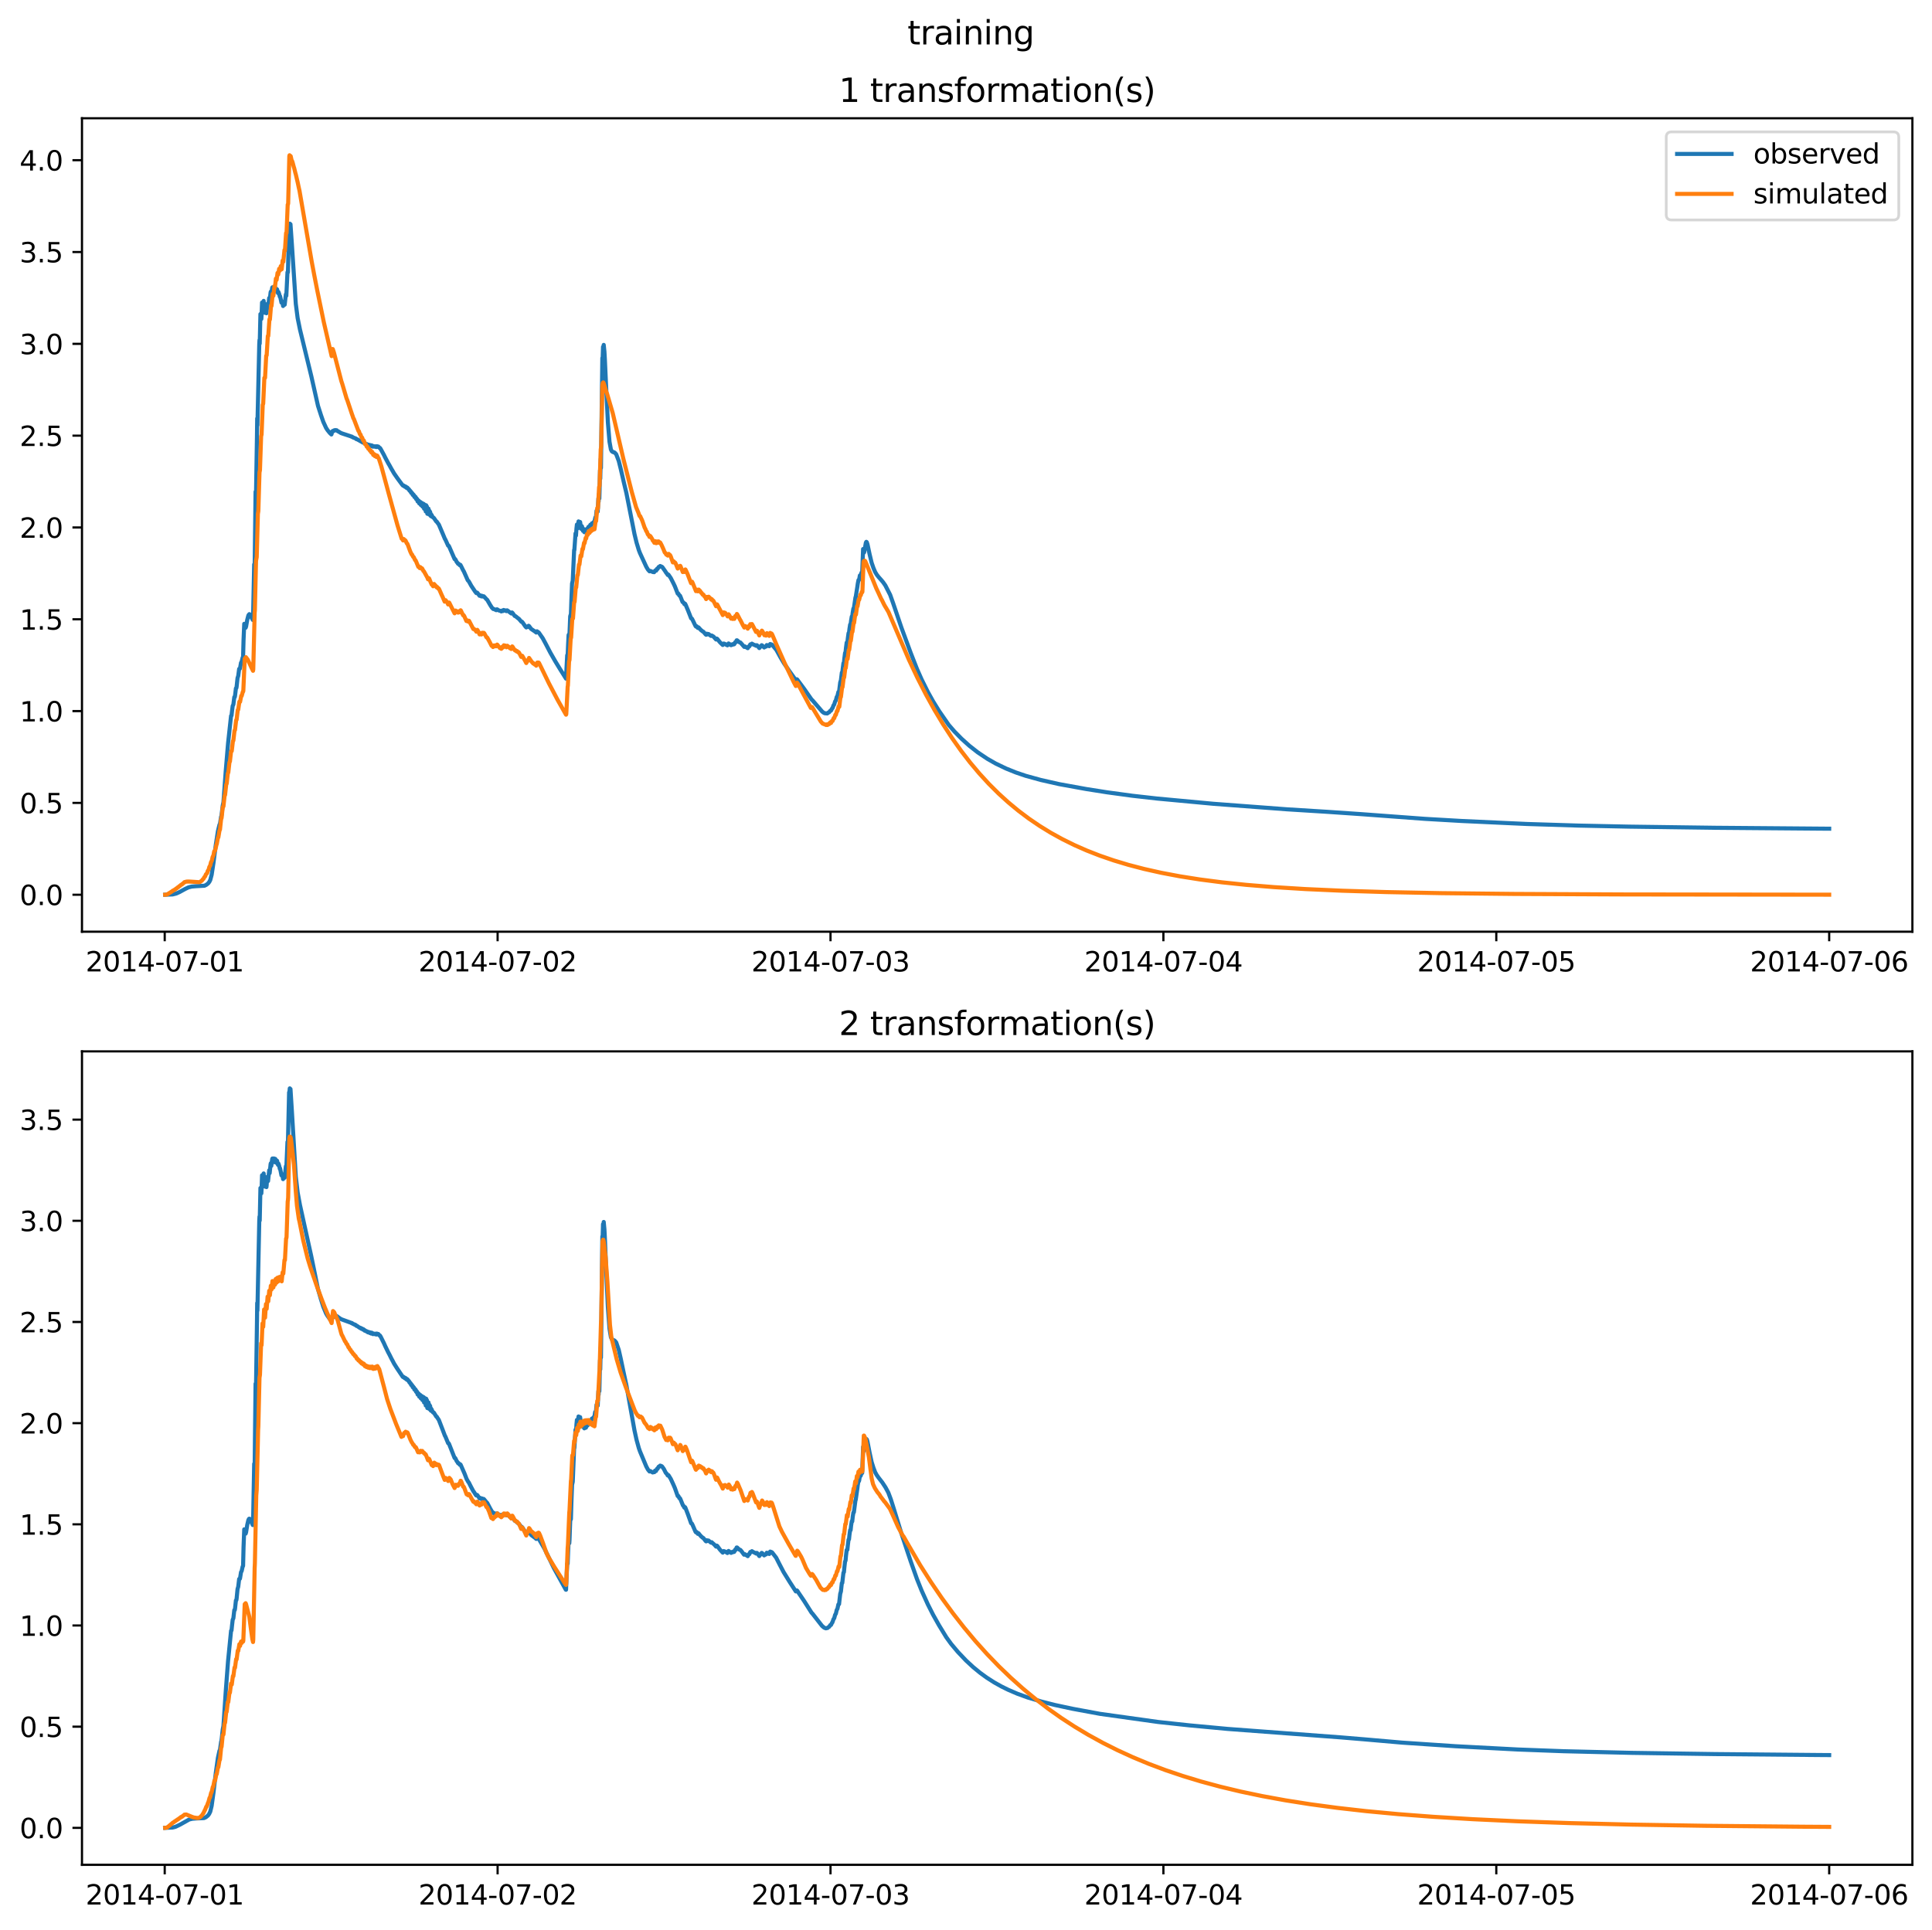 <?xml version="1.0" encoding="utf-8" standalone="no"?>
<!DOCTYPE svg PUBLIC "-//W3C//DTD SVG 1.1//EN"
  "http://www.w3.org/Graphics/SVG/1.1/DTD/svg11.dtd">
<svg xmlns:xlink="http://www.w3.org/1999/xlink" width="709.427pt" height="708.798pt" viewBox="0 0 709.427 708.798" xmlns="http://www.w3.org/2000/svg" version="1.1">
 <defs>
  <style type="text/css">*{stroke-linejoin: round; stroke-linecap: butt}</style>
 </defs>
 <g id="figure_1">
  <g id="patch_1">
   <path d="M 0 708.798 
L 709.427 708.798 
L 709.427 0 
L 0 0 
z
" style="fill: #ffffff"/>
  </g>
  <g id="axes_1">
   <g id="patch_2">
    <path d="M 30.103 342.2 
L 702.227 342.2 
L 702.227 43.44 
L 30.103 43.44 
z
" style="fill: #ffffff"/>
   </g>
   <g id="matplotlib.axis_1">
    <g id="xtick_1">
     <g id="line2d_1">
      <defs>
       <path id="m0772899526" d="M 0 0 
L 0 3.5 
" style="stroke: #000000; stroke-width: 0.8"/>
      </defs>
      <g>
       <use xlink:href="#m0772899526" x="60.484" y="342.2" style="stroke: #000000; stroke-width: 0.8"/>
      </g>
     </g>
     <g id="text_1">
      <!-- 2014-07-01 -->
      <g transform="translate(31.427 356.798) scale(0.1 -0.1)">
       <defs>
        <path id="DejaVuSans-32" d="M 1228 531 
L 3431 531 
L 3431 0 
L 469 0 
L 469 531 
Q 828 903 1448 1529 
Q 2069 2156 2228 2338 
Q 2531 2678 2651 2914 
Q 2772 3150 2772 3378 
Q 2772 3750 2511 3984 
Q 2250 4219 1831 4219 
Q 1534 4219 1204 4116 
Q 875 4013 500 3803 
L 500 4441 
Q 881 4594 1212 4672 
Q 1544 4750 1819 4750 
Q 2544 4750 2975 4387 
Q 3406 4025 3406 3419 
Q 3406 3131 3298 2873 
Q 3191 2616 2906 2266 
Q 2828 2175 2409 1742 
Q 1991 1309 1228 531 
z
" transform="scale(0.016)"/>
        <path id="DejaVuSans-30" d="M 2034 4250 
Q 1547 4250 1301 3770 
Q 1056 3291 1056 2328 
Q 1056 1369 1301 889 
Q 1547 409 2034 409 
Q 2525 409 2770 889 
Q 3016 1369 3016 2328 
Q 3016 3291 2770 3770 
Q 2525 4250 2034 4250 
z
M 2034 4750 
Q 2819 4750 3233 4129 
Q 3647 3509 3647 2328 
Q 3647 1150 3233 529 
Q 2819 -91 2034 -91 
Q 1250 -91 836 529 
Q 422 1150 422 2328 
Q 422 3509 836 4129 
Q 1250 4750 2034 4750 
z
" transform="scale(0.016)"/>
        <path id="DejaVuSans-31" d="M 794 531 
L 1825 531 
L 1825 4091 
L 703 3866 
L 703 4441 
L 1819 4666 
L 2450 4666 
L 2450 531 
L 3481 531 
L 3481 0 
L 794 0 
L 794 531 
z
" transform="scale(0.016)"/>
        <path id="DejaVuSans-34" d="M 2419 4116 
L 825 1625 
L 2419 1625 
L 2419 4116 
z
M 2253 4666 
L 3047 4666 
L 3047 1625 
L 3713 1625 
L 3713 1100 
L 3047 1100 
L 3047 0 
L 2419 0 
L 2419 1100 
L 313 1100 
L 313 1709 
L 2253 4666 
z
" transform="scale(0.016)"/>
        <path id="DejaVuSans-2d" d="M 313 2009 
L 1997 2009 
L 1997 1497 
L 313 1497 
L 313 2009 
z
" transform="scale(0.016)"/>
        <path id="DejaVuSans-37" d="M 525 4666 
L 3525 4666 
L 3525 4397 
L 1831 0 
L 1172 0 
L 2766 4134 
L 525 4134 
L 525 4666 
z
" transform="scale(0.016)"/>
       </defs>
       <use xlink:href="#DejaVuSans-32"/>
       <use xlink:href="#DejaVuSans-30" x="63.623"/>
       <use xlink:href="#DejaVuSans-31" x="127.246"/>
       <use xlink:href="#DejaVuSans-34" x="190.869"/>
       <use xlink:href="#DejaVuSans-2d" x="254.492"/>
       <use xlink:href="#DejaVuSans-30" x="290.576"/>
       <use xlink:href="#DejaVuSans-37" x="354.199"/>
       <use xlink:href="#DejaVuSans-2d" x="417.822"/>
       <use xlink:href="#DejaVuSans-30" x="453.906"/>
       <use xlink:href="#DejaVuSans-31" x="517.529"/>
      </g>
     </g>
    </g>
    <g id="xtick_2">
     <g id="line2d_2">
      <g>
       <use xlink:href="#m0772899526" x="182.723" y="342.2" style="stroke: #000000; stroke-width: 0.8"/>
      </g>
     </g>
     <g id="text_2">
      <!-- 2014-07-02 -->
      <g transform="translate(153.665 356.798) scale(0.1 -0.1)">
       <use xlink:href="#DejaVuSans-32"/>
       <use xlink:href="#DejaVuSans-30" x="63.623"/>
       <use xlink:href="#DejaVuSans-31" x="127.246"/>
       <use xlink:href="#DejaVuSans-34" x="190.869"/>
       <use xlink:href="#DejaVuSans-2d" x="254.492"/>
       <use xlink:href="#DejaVuSans-30" x="290.576"/>
       <use xlink:href="#DejaVuSans-37" x="354.199"/>
       <use xlink:href="#DejaVuSans-2d" x="417.822"/>
       <use xlink:href="#DejaVuSans-30" x="453.906"/>
       <use xlink:href="#DejaVuSans-32" x="517.529"/>
      </g>
     </g>
    </g>
    <g id="xtick_3">
     <g id="line2d_3">
      <g>
       <use xlink:href="#m0772899526" x="304.961" y="342.2" style="stroke: #000000; stroke-width: 0.8"/>
      </g>
     </g>
     <g id="text_3">
      <!-- 2014-07-03 -->
      <g transform="translate(275.903 356.798) scale(0.1 -0.1)">
       <defs>
        <path id="DejaVuSans-33" d="M 2597 2516 
Q 3050 2419 3304 2112 
Q 3559 1806 3559 1356 
Q 3559 666 3084 287 
Q 2609 -91 1734 -91 
Q 1441 -91 1130 -33 
Q 819 25 488 141 
L 488 750 
Q 750 597 1062 519 
Q 1375 441 1716 441 
Q 2309 441 2620 675 
Q 2931 909 2931 1356 
Q 2931 1769 2642 2001 
Q 2353 2234 1838 2234 
L 1294 2234 
L 1294 2753 
L 1863 2753 
Q 2328 2753 2575 2939 
Q 2822 3125 2822 3475 
Q 2822 3834 2567 4026 
Q 2313 4219 1838 4219 
Q 1578 4219 1281 4162 
Q 984 4106 628 3988 
L 628 4550 
Q 988 4650 1302 4700 
Q 1616 4750 1894 4750 
Q 2613 4750 3031 4423 
Q 3450 4097 3450 3541 
Q 3450 3153 3228 2886 
Q 3006 2619 2597 2516 
z
" transform="scale(0.016)"/>
       </defs>
       <use xlink:href="#DejaVuSans-32"/>
       <use xlink:href="#DejaVuSans-30" x="63.623"/>
       <use xlink:href="#DejaVuSans-31" x="127.246"/>
       <use xlink:href="#DejaVuSans-34" x="190.869"/>
       <use xlink:href="#DejaVuSans-2d" x="254.492"/>
       <use xlink:href="#DejaVuSans-30" x="290.576"/>
       <use xlink:href="#DejaVuSans-37" x="354.199"/>
       <use xlink:href="#DejaVuSans-2d" x="417.822"/>
       <use xlink:href="#DejaVuSans-30" x="453.906"/>
       <use xlink:href="#DejaVuSans-33" x="517.529"/>
      </g>
     </g>
    </g>
    <g id="xtick_4">
     <g id="line2d_4">
      <g>
       <use xlink:href="#m0772899526" x="427.199" y="342.2" style="stroke: #000000; stroke-width: 0.8"/>
      </g>
     </g>
     <g id="text_4">
      <!-- 2014-07-04 -->
      <g transform="translate(398.141 356.798) scale(0.1 -0.1)">
       <use xlink:href="#DejaVuSans-32"/>
       <use xlink:href="#DejaVuSans-30" x="63.623"/>
       <use xlink:href="#DejaVuSans-31" x="127.246"/>
       <use xlink:href="#DejaVuSans-34" x="190.869"/>
       <use xlink:href="#DejaVuSans-2d" x="254.492"/>
       <use xlink:href="#DejaVuSans-30" x="290.576"/>
       <use xlink:href="#DejaVuSans-37" x="354.199"/>
       <use xlink:href="#DejaVuSans-2d" x="417.822"/>
       <use xlink:href="#DejaVuSans-30" x="453.906"/>
       <use xlink:href="#DejaVuSans-34" x="517.529"/>
      </g>
     </g>
    </g>
    <g id="xtick_5">
     <g id="line2d_5">
      <g>
       <use xlink:href="#m0772899526" x="549.437" y="342.2" style="stroke: #000000; stroke-width: 0.8"/>
      </g>
     </g>
     <g id="text_5">
      <!-- 2014-07-05 -->
      <g transform="translate(520.38 356.798) scale(0.1 -0.1)">
       <defs>
        <path id="DejaVuSans-35" d="M 691 4666 
L 3169 4666 
L 3169 4134 
L 1269 4134 
L 1269 2991 
Q 1406 3038 1543 3061 
Q 1681 3084 1819 3084 
Q 2600 3084 3056 2656 
Q 3513 2228 3513 1497 
Q 3513 744 3044 326 
Q 2575 -91 1722 -91 
Q 1428 -91 1123 -41 
Q 819 9 494 109 
L 494 744 
Q 775 591 1075 516 
Q 1375 441 1709 441 
Q 2250 441 2565 725 
Q 2881 1009 2881 1497 
Q 2881 1984 2565 2268 
Q 2250 2553 1709 2553 
Q 1456 2553 1204 2497 
Q 953 2441 691 2322 
L 691 4666 
z
" transform="scale(0.016)"/>
       </defs>
       <use xlink:href="#DejaVuSans-32"/>
       <use xlink:href="#DejaVuSans-30" x="63.623"/>
       <use xlink:href="#DejaVuSans-31" x="127.246"/>
       <use xlink:href="#DejaVuSans-34" x="190.869"/>
       <use xlink:href="#DejaVuSans-2d" x="254.492"/>
       <use xlink:href="#DejaVuSans-30" x="290.576"/>
       <use xlink:href="#DejaVuSans-37" x="354.199"/>
       <use xlink:href="#DejaVuSans-2d" x="417.822"/>
       <use xlink:href="#DejaVuSans-30" x="453.906"/>
       <use xlink:href="#DejaVuSans-35" x="517.529"/>
      </g>
     </g>
    </g>
    <g id="xtick_6">
     <g id="line2d_6">
      <g>
       <use xlink:href="#m0772899526" x="671.676" y="342.2" style="stroke: #000000; stroke-width: 0.8"/>
      </g>
     </g>
     <g id="text_6">
      <!-- 2014-07-06 -->
      <g transform="translate(642.618 356.798) scale(0.1 -0.1)">
       <defs>
        <path id="DejaVuSans-36" d="M 2113 2584 
Q 1688 2584 1439 2293 
Q 1191 2003 1191 1497 
Q 1191 994 1439 701 
Q 1688 409 2113 409 
Q 2538 409 2786 701 
Q 3034 994 3034 1497 
Q 3034 2003 2786 2293 
Q 2538 2584 2113 2584 
z
M 3366 4563 
L 3366 3988 
Q 3128 4100 2886 4159 
Q 2644 4219 2406 4219 
Q 1781 4219 1451 3797 
Q 1122 3375 1075 2522 
Q 1259 2794 1537 2939 
Q 1816 3084 2150 3084 
Q 2853 3084 3261 2657 
Q 3669 2231 3669 1497 
Q 3669 778 3244 343 
Q 2819 -91 2113 -91 
Q 1303 -91 875 529 
Q 447 1150 447 2328 
Q 447 3434 972 4092 
Q 1497 4750 2381 4750 
Q 2619 4750 2861 4703 
Q 3103 4656 3366 4563 
z
" transform="scale(0.016)"/>
       </defs>
       <use xlink:href="#DejaVuSans-32"/>
       <use xlink:href="#DejaVuSans-30" x="63.623"/>
       <use xlink:href="#DejaVuSans-31" x="127.246"/>
       <use xlink:href="#DejaVuSans-34" x="190.869"/>
       <use xlink:href="#DejaVuSans-2d" x="254.492"/>
       <use xlink:href="#DejaVuSans-30" x="290.576"/>
       <use xlink:href="#DejaVuSans-37" x="354.199"/>
       <use xlink:href="#DejaVuSans-2d" x="417.822"/>
       <use xlink:href="#DejaVuSans-30" x="453.906"/>
       <use xlink:href="#DejaVuSans-36" x="517.529"/>
      </g>
     </g>
    </g>
   </g>
   <g id="matplotlib.axis_2">
    <g id="ytick_1">
     <g id="line2d_7">
      <defs>
       <path id="m81629655e8" d="M 0 0 
L -3.5 0 
" style="stroke: #000000; stroke-width: 0.8"/>
      </defs>
      <g>
       <use xlink:href="#m81629655e8" x="30.103" y="328.621" style="stroke: #000000; stroke-width: 0.8"/>
      </g>
     </g>
     <g id="text_7">
      <!-- 0.0 -->
      <g transform="translate(7.2 332.42) scale(0.1 -0.1)">
       <defs>
        <path id="DejaVuSans-2e" d="M 684 794 
L 1344 794 
L 1344 0 
L 684 0 
L 684 794 
z
" transform="scale(0.016)"/>
       </defs>
       <use xlink:href="#DejaVuSans-30"/>
       <use xlink:href="#DejaVuSans-2e" x="63.623"/>
       <use xlink:href="#DejaVuSans-30" x="95.41"/>
      </g>
     </g>
    </g>
    <g id="ytick_2">
     <g id="line2d_8">
      <g>
       <use xlink:href="#m81629655e8" x="30.103" y="294.898" style="stroke: #000000; stroke-width: 0.8"/>
      </g>
     </g>
     <g id="text_8">
      <!-- 0.5 -->
      <g transform="translate(7.2 298.697) scale(0.1 -0.1)">
       <use xlink:href="#DejaVuSans-30"/>
       <use xlink:href="#DejaVuSans-2e" x="63.623"/>
       <use xlink:href="#DejaVuSans-35" x="95.41"/>
      </g>
     </g>
    </g>
    <g id="ytick_3">
     <g id="line2d_9">
      <g>
       <use xlink:href="#m81629655e8" x="30.103" y="261.175" style="stroke: #000000; stroke-width: 0.8"/>
      </g>
     </g>
     <g id="text_9">
      <!-- 1.0 -->
      <g transform="translate(7.2 264.975) scale(0.1 -0.1)">
       <use xlink:href="#DejaVuSans-31"/>
       <use xlink:href="#DejaVuSans-2e" x="63.623"/>
       <use xlink:href="#DejaVuSans-30" x="95.41"/>
      </g>
     </g>
    </g>
    <g id="ytick_4">
     <g id="line2d_10">
      <g>
       <use xlink:href="#m81629655e8" x="30.103" y="227.453" style="stroke: #000000; stroke-width: 0.8"/>
      </g>
     </g>
     <g id="text_10">
      <!-- 1.5 -->
      <g transform="translate(7.2 231.252) scale(0.1 -0.1)">
       <use xlink:href="#DejaVuSans-31"/>
       <use xlink:href="#DejaVuSans-2e" x="63.623"/>
       <use xlink:href="#DejaVuSans-35" x="95.41"/>
      </g>
     </g>
    </g>
    <g id="ytick_5">
     <g id="line2d_11">
      <g>
       <use xlink:href="#m81629655e8" x="30.103" y="193.73" style="stroke: #000000; stroke-width: 0.8"/>
      </g>
     </g>
     <g id="text_11">
      <!-- 2.0 -->
      <g transform="translate(7.2 197.529) scale(0.1 -0.1)">
       <use xlink:href="#DejaVuSans-32"/>
       <use xlink:href="#DejaVuSans-2e" x="63.623"/>
       <use xlink:href="#DejaVuSans-30" x="95.41"/>
      </g>
     </g>
    </g>
    <g id="ytick_6">
     <g id="line2d_12">
      <g>
       <use xlink:href="#m81629655e8" x="30.103" y="160.007" style="stroke: #000000; stroke-width: 0.8"/>
      </g>
     </g>
     <g id="text_12">
      <!-- 2.5 -->
      <g transform="translate(7.2 163.807) scale(0.1 -0.1)">
       <use xlink:href="#DejaVuSans-32"/>
       <use xlink:href="#DejaVuSans-2e" x="63.623"/>
       <use xlink:href="#DejaVuSans-35" x="95.41"/>
      </g>
     </g>
    </g>
    <g id="ytick_7">
     <g id="line2d_13">
      <g>
       <use xlink:href="#m81629655e8" x="30.103" y="126.285" style="stroke: #000000; stroke-width: 0.8"/>
      </g>
     </g>
     <g id="text_13">
      <!-- 3.0 -->
      <g transform="translate(7.2 130.084) scale(0.1 -0.1)">
       <use xlink:href="#DejaVuSans-33"/>
       <use xlink:href="#DejaVuSans-2e" x="63.623"/>
       <use xlink:href="#DejaVuSans-30" x="95.41"/>
      </g>
     </g>
    </g>
    <g id="ytick_8">
     <g id="line2d_14">
      <g>
       <use xlink:href="#m81629655e8" x="30.103" y="92.562" style="stroke: #000000; stroke-width: 0.8"/>
      </g>
     </g>
     <g id="text_14">
      <!-- 3.5 -->
      <g transform="translate(7.2 96.361) scale(0.1 -0.1)">
       <use xlink:href="#DejaVuSans-33"/>
       <use xlink:href="#DejaVuSans-2e" x="63.623"/>
       <use xlink:href="#DejaVuSans-35" x="95.41"/>
      </g>
     </g>
    </g>
    <g id="ytick_9">
     <g id="line2d_15">
      <g>
       <use xlink:href="#m81629655e8" x="30.103" y="58.839" style="stroke: #000000; stroke-width: 0.8"/>
      </g>
     </g>
     <g id="text_15">
      <!-- 4.0 -->
      <g transform="translate(7.2 62.639) scale(0.1 -0.1)">
       <use xlink:href="#DejaVuSans-34"/>
       <use xlink:href="#DejaVuSans-2e" x="63.623"/>
       <use xlink:href="#DejaVuSans-30" x="95.41"/>
      </g>
     </g>
    </g>
   </g>
   <g id="line2d_16">
    <path d="M 60.654 328.62 
L 63.371 328.513 
L 64.644 328.197 
L 65.917 327.639 
L 67.955 326.515 
L 69.228 325.911 
L 70.416 325.617 
L 71.944 325.489 
L 75.085 325.314 
L 75.764 324.976 
L 76.443 324.44 
L 76.868 323.876 
L 77.207 323.211 
L 77.717 321.296 
L 78.396 316.839 
L 79.245 310.273 
L 80.009 305.329 
L 80.263 304.249 
L 80.603 302.877 
L 80.688 302.847 
L 80.773 302.602 
L 81.197 299.884 
L 81.282 299.779 
L 81.452 298.574 
L 81.791 295.813 
L 82.046 294.681 
L 82.895 283.137 
L 83.744 273.001 
L 84.847 262.908 
L 85.017 262.805 
L 85.187 261.283 
L 85.441 259.277 
L 85.696 258.745 
L 86.036 256.029 
L 86.205 256.024 
L 86.29 255.641 
L 86.63 252.799 
L 86.8 252.689 
L 86.884 252.23 
L 87.224 249.037 
L 87.479 248.245 
L 87.818 245.668 
L 87.988 245.569 
L 88.073 245.621 
L 88.158 245.36 
L 88.497 243.407 
L 88.752 243.006 
L 89.092 241.548 
L 89.261 241.27 
L 89.431 235.004 
L 89.686 229.123 
L 89.771 229.316 
L 90.025 230.559 
L 90.195 230.562 
L 90.365 230.084 
L 90.789 227.632 
L 91.214 225.994 
L 91.553 225.566 
L 91.723 225.649 
L 91.978 226.009 
L 92.827 227.693 
L 92.912 227.474 
L 93.336 207.28 
L 93.506 208.507 
L 93.845 180.59 
L 93.93 182.344 
L 94.015 181.159 
L 94.355 160.417 
L 94.439 153.674 
L 94.524 156.215 
L 95.203 126.319 
L 95.288 124.882 
L 95.373 126.199 
L 95.628 115.353 
L 95.713 115.931 
L 95.798 115.316 
L 95.883 115.812 
L 95.967 117.144 
L 96.052 115.724 
L 96.222 111.109 
L 96.562 114.52 
L 96.647 113.686 
L 96.816 110.504 
L 97.241 114.883 
L 97.326 114.537 
L 97.495 112.095 
L 97.835 115.054 
L 97.92 114.392 
L 98.09 111.67 
L 98.175 112.111 
L 98.259 112.019 
L 98.429 113.031 
L 98.854 109.443 
L 99.023 110.395 
L 99.363 107.408 
L 99.448 107.098 
L 99.618 107.997 
L 99.957 105.67 
L 100.042 105.519 
L 100.297 106.618 
L 100.382 106.38 
L 100.551 105.499 
L 100.721 105.646 
L 100.891 106.762 
L 101.061 105.637 
L 101.146 105.758 
L 101.4 106.438 
L 101.485 106.971 
L 101.57 106.774 
L 101.655 106.197 
L 101.74 106.273 
L 102.079 107.651 
L 102.164 107.584 
L 102.249 107.229 
L 102.504 107.932 
L 102.758 108.996 
L 102.843 108.801 
L 103.353 111.155 
L 103.438 111.124 
L 103.522 110.742 
L 103.777 111.397 
L 103.947 112.393 
L 104.032 112.01 
L 104.202 111.049 
L 104.541 111.904 
L 104.966 108.12 
L 105.135 108.648 
L 105.56 99.996 
L 105.645 100.15 
L 105.73 99.992 
L 106.154 83.477 
L 106.239 83.745 
L 106.409 82.143 
L 106.494 82.753 
L 106.578 82.613 
L 106.663 82.36 
L 107.173 89.648 
L 108.616 111.579 
L 109.295 116.832 
L 110.144 121.016 
L 114.303 138.13 
L 116.765 149.058 
L 117.868 152.488 
L 118.717 154.932 
L 119.736 157.157 
L 120.245 157.946 
L 121.094 159.003 
L 121.349 159.243 
L 121.688 159.572 
L 121.773 159.337 
L 121.943 158.493 
L 122.028 158.599 
L 122.198 158.279 
L 122.368 158.4 
L 122.537 158.145 
L 122.622 158.24 
L 122.792 158.016 
L 122.877 158.137 
L 123.132 157.967 
L 123.216 158.027 
L 123.386 157.984 
L 123.556 158.079 
L 123.641 158.029 
L 124.065 158.409 
L 124.32 158.494 
L 124.914 158.874 
L 125.254 159.057 
L 125.763 159.246 
L 128.904 160.276 
L 129.074 160.393 
L 129.243 160.37 
L 129.583 160.64 
L 130.687 161.069 
L 130.856 161.294 
L 131.111 161.33 
L 133.318 162.564 
L 133.403 162.406 
L 133.488 162.472 
L 133.658 162.596 
L 133.742 162.638 
L 133.912 162.911 
L 134.082 162.829 
L 134.591 163.18 
L 134.761 163.13 
L 135.101 163.466 
L 135.186 163.461 
L 135.355 163.335 
L 135.525 163.478 
L 135.61 163.511 
L 135.78 163.686 
L 135.865 163.461 
L 135.95 163.512 
L 136.034 163.684 
L 136.119 163.627 
L 136.204 163.65 
L 136.289 163.871 
L 136.374 163.838 
L 136.459 163.565 
L 136.544 163.638 
L 136.629 163.824 
L 136.798 163.748 
L 136.968 164.057 
L 137.138 163.85 
L 137.647 164.067 
L 137.817 163.916 
L 138.157 164.197 
L 138.242 164.15 
L 138.411 163.895 
L 138.496 164.028 
L 138.581 163.971 
L 138.666 163.966 
L 138.836 164.189 
L 138.921 164.01 
L 139.43 164.578 
L 139.515 164.517 
L 139.77 164.883 
L 140.958 167.045 
L 141.467 168.078 
L 141.892 168.878 
L 142.571 170.152 
L 142.995 170.864 
L 143.759 172.264 
L 144.184 172.967 
L 144.693 173.867 
L 145.797 175.46 
L 146.306 176.162 
L 147.749 178.118 
L 148.004 178.375 
L 148.173 178.296 
L 148.343 178.498 
L 148.428 178.499 
L 148.598 178.744 
L 148.768 178.608 
L 148.937 178.823 
L 149.022 178.76 
L 149.192 179.132 
L 149.362 178.975 
L 149.532 179.198 
L 149.616 179.12 
L 149.786 179.508 
L 149.956 179.49 
L 150.126 179.811 
L 150.211 179.75 
L 150.38 180.227 
L 150.55 180.171 
L 150.72 180.532 
L 150.805 180.458 
L 150.975 181.009 
L 151.144 180.885 
L 151.314 181.295 
L 151.399 181.169 
L 151.569 181.782 
L 151.739 181.565 
L 151.908 182.046 
L 151.993 181.85 
L 152.163 182.533 
L 152.333 182.301 
L 152.503 182.761 
L 152.588 182.512 
L 152.757 183.246 
L 152.927 182.992 
L 153.097 183.613 
L 153.182 183.288 
L 153.352 184.187 
L 153.521 183.759 
L 153.606 184.342 
L 153.691 184.328 
L 153.776 183.9 
L 153.946 184.911 
L 154.116 184.319 
L 154.2 184.961 
L 154.285 184.919 
L 154.37 184.366 
L 154.54 185.487 
L 154.71 184.721 
L 154.795 185.505 
L 154.88 185.462 
L 154.964 184.74 
L 155.134 186.063 
L 155.304 185.075 
L 155.389 186.196 
L 155.474 186.151 
L 155.559 185.059 
L 155.728 186.862 
L 155.898 185.342 
L 156.068 186.947 
L 156.153 185.47 
L 156.238 186.153 
L 156.323 187.85 
L 156.492 185.586 
L 156.662 187.988 
L 156.747 186.025 
L 156.917 188.703 
L 157.087 186.779 
L 157.171 188.515 
L 157.256 188.259 
L 157.341 186.823 
L 157.511 188.944 
L 157.596 187.548 
L 157.681 187.61 
L 157.766 189.047 
L 157.851 188.795 
L 157.935 187.99 
L 158.105 189.454 
L 158.19 188.728 
L 158.275 188.872 
L 158.36 189.638 
L 158.445 189.474 
L 158.53 189.177 
L 158.699 189.824 
L 158.784 189.73 
L 159.124 190.134 
L 159.294 190.208 
L 160.227 191.556 
L 160.397 191.607 
L 160.652 192.008 
L 160.907 192.34 
L 161.161 192.704 
L 162.604 196.097 
L 163.368 197.932 
L 163.538 198.171 
L 164.557 200.419 
L 164.726 200.409 
L 164.896 200.666 
L 166.934 205.357 
L 167.103 205.311 
L 167.273 205.552 
L 167.698 206.385 
L 167.952 206.686 
L 168.207 207.083 
L 168.377 207.031 
L 168.546 207.213 
L 168.801 207.578 
L 169.056 207.46 
L 169.31 207.929 
L 170.074 209.475 
L 170.329 209.888 
L 171.772 213.16 
L 172.027 213.367 
L 172.281 213.753 
L 173.045 215.143 
L 174.489 217.309 
L 174.913 217.837 
L 174.998 217.742 
L 175.168 217.645 
L 175.337 217.796 
L 176.101 218.827 
L 176.356 218.642 
L 176.526 218.785 
L 176.781 219.059 
L 177.035 218.834 
L 177.205 218.965 
L 177.375 219.109 
L 177.629 219.005 
L 177.884 219.256 
L 178.648 220.11 
L 178.903 220.311 
L 180.006 222.214 
L 180.6 223.143 
L 181.11 223.676 
L 181.28 223.649 
L 181.789 223.903 
L 181.959 223.954 
L 182.213 224.114 
L 182.468 223.784 
L 182.638 223.844 
L 183.062 224.161 
L 183.656 224.354 
L 183.826 224.406 
L 184.081 224.568 
L 184.336 224.254 
L 184.505 224.356 
L 184.675 224.43 
L 184.93 224.038 
L 185.1 224.112 
L 185.269 224.248 
L 185.524 224.178 
L 185.779 224.391 
L 185.948 224.467 
L 186.203 224.164 
L 186.373 224.26 
L 186.712 224.523 
L 187.731 225.314 
L 187.986 224.945 
L 188.155 225.071 
L 189.004 226.237 
L 189.259 226.286 
L 190.278 227.114 
L 190.532 227.279 
L 191.466 228.374 
L 191.636 228.331 
L 191.891 228.609 
L 192.909 230.084 
L 193.249 230.446 
L 193.503 230.112 
L 193.673 230.214 
L 193.843 230.284 
L 194.098 229.84 
L 194.267 229.942 
L 195.031 230.99 
L 196.559 232.018 
L 196.899 232.318 
L 197.154 231.862 
L 197.323 231.952 
L 197.578 232.161 
L 197.833 232.318 
L 199.276 234.388 
L 200.379 236.435 
L 202.077 239.699 
L 203.945 242.964 
L 205.642 245.748 
L 207.849 249.26 
L 208.019 245.448 
L 208.274 240.651 
L 208.359 240.483 
L 208.444 240.567 
L 208.613 236.618 
L 208.783 233.258 
L 208.868 233.043 
L 209.038 233.769 
L 209.123 232.639 
L 209.377 226.357 
L 209.547 225.771 
L 209.632 225.724 
L 209.802 220.542 
L 210.057 214.308 
L 210.311 213.267 
L 210.82 201.998 
L 210.905 202.026 
L 211.33 195.913 
L 211.5 196.71 
L 211.669 194.195 
L 211.839 192.652 
L 211.924 192.887 
L 212.094 194.061 
L 212.179 193.59 
L 212.433 191.502 
L 212.688 193.283 
L 212.773 193.108 
L 212.943 191.696 
L 213.028 191.734 
L 213.282 193.638 
L 213.367 194.216 
L 213.452 194.123 
L 213.622 193.213 
L 213.707 193.319 
L 214.046 194.963 
L 214.216 194.231 
L 214.301 194.328 
L 214.556 195.466 
L 214.64 195.353 
L 214.81 194.637 
L 214.895 194.635 
L 215.15 195.246 
L 215.32 194.676 
L 215.489 194.255 
L 215.744 194.523 
L 215.914 193.924 
L 216.084 193.498 
L 216.253 193.574 
L 216.423 193.712 
L 216.763 192.765 
L 216.932 192.851 
L 217.017 192.924 
L 217.102 192.8 
L 217.357 192.207 
L 217.696 192.263 
L 217.951 191.783 
L 218.206 191.93 
L 218.63 190.016 
L 218.8 190.19 
L 219.055 187.596 
L 219.139 187.974 
L 219.224 187.829 
L 219.309 187.248 
L 219.479 187.894 
L 219.734 183.062 
L 219.819 184.232 
L 219.988 181.426 
L 220.073 183.107 
L 220.158 180.305 
L 220.328 172.759 
L 220.413 175.813 
L 220.583 168.582 
L 220.667 171.883 
L 221.177 131.488 
L 221.262 132.699 
L 221.431 127.391 
L 221.516 127.632 
L 221.601 127.795 
L 221.686 126.674 
L 221.941 129.129 
L 222.111 132.096 
L 222.535 141.385 
L 223.214 155.092 
L 223.808 162.253 
L 224.318 165.079 
L 224.657 165.752 
L 224.827 165.827 
L 224.997 165.998 
L 225.082 165.963 
L 225.251 166.102 
L 225.421 166.087 
L 225.591 166.173 
L 225.761 166.288 
L 226.27 166.835 
L 227.204 169.295 
L 227.968 172.365 
L 229.071 177.162 
L 230.005 181.075 
L 232.212 192.243 
L 232.976 196.129 
L 233.74 199.287 
L 234.589 202.08 
L 235.013 203.174 
L 237.305 208.153 
L 237.645 208.729 
L 237.985 209.28 
L 238.239 209.541 
L 238.494 209.839 
L 238.749 209.676 
L 239.767 210.105 
L 240.022 210.049 
L 240.192 210.16 
L 240.361 209.856 
L 240.616 209.532 
L 240.956 209.583 
L 241.21 208.961 
L 241.38 208.925 
L 241.465 208.956 
L 241.635 208.602 
L 241.889 208.221 
L 242.144 208.216 
L 242.399 207.889 
L 242.653 207.996 
L 243.163 208.227 
L 244.266 209.792 
L 244.691 210.48 
L 244.86 210.599 
L 245.2 211.177 
L 245.285 211.096 
L 245.455 211.065 
L 246.304 212.306 
L 247.237 214.146 
L 247.492 214.672 
L 247.832 215.396 
L 248.171 216.267 
L 248.85 218.028 
L 249.02 217.947 
L 249.19 218.16 
L 249.444 218.731 
L 249.699 218.771 
L 249.954 219.363 
L 250.633 221.123 
L 250.803 221.19 
L 250.972 221.26 
L 251.312 221.91 
L 251.397 221.802 
L 251.567 221.743 
L 251.736 222.06 
L 252.585 224.066 
L 253.264 225.777 
L 253.774 227.102 
L 254.028 227.168 
L 254.283 227.612 
L 255.387 229.907 
L 255.556 230.123 
L 255.811 230.021 
L 256.066 230.405 
L 256.235 230.624 
L 256.49 230.429 
L 256.66 230.618 
L 256.915 230.928 
L 257.169 231.166 
L 257.509 231.531 
L 257.763 231.693 
L 258.103 231.982 
L 258.273 232.019 
L 259.122 233.011 
L 259.291 233.136 
L 259.546 232.749 
L 259.716 232.864 
L 259.886 233.014 
L 260.14 232.845 
L 261.074 233.56 
L 261.329 233.411 
L 262.008 233.82 
L 262.942 234.879 
L 263.196 234.544 
L 263.366 234.644 
L 264.3 235.808 
L 264.809 236.328 
L 265.403 236.89 
L 265.743 236.364 
L 266.167 236.492 
L 266.422 236.649 
L 266.677 236.813 
L 266.931 236.889 
L 267.101 237.02 
L 267.271 236.718 
L 267.525 236.329 
L 267.865 236.537 
L 268.289 236.901 
L 268.459 236.969 
L 268.799 236.678 
L 269.053 236.773 
L 269.308 236.488 
L 269.478 236.564 
L 269.563 236.647 
L 269.648 236.551 
L 269.987 235.855 
L 270.242 235.859 
L 270.497 235.174 
L 270.666 235.184 
L 271.515 235.916 
L 271.855 235.971 
L 272.364 236.533 
L 273.298 237.601 
L 273.552 237.422 
L 273.807 237.655 
L 274.062 237.721 
L 274.316 237.916 
L 274.571 238.061 
L 274.911 237.431 
L 275.165 237.408 
L 275.505 236.673 
L 275.76 236.734 
L 276.099 236.401 
L 276.524 236.657 
L 277.033 236.896 
L 277.288 236.96 
L 277.627 237.192 
L 277.882 236.967 
L 278.052 237.063 
L 278.816 238.032 
L 279.155 237.437 
L 279.41 237.493 
L 279.664 236.975 
L 279.834 237.021 
L 280.598 237.808 
L 280.768 237.67 
L 281.023 237.486 
L 281.277 237.488 
L 281.532 236.926 
L 281.702 236.939 
L 282.041 237.15 
L 282.466 237.337 
L 282.805 236.539 
L 283.484 236.777 
L 285.097 238.713 
L 286.54 241.345 
L 287.899 243.633 
L 289.681 246.243 
L 292.228 249.818 
L 292.567 249.477 
L 292.737 249.561 
L 293.162 250.173 
L 294.095 251.417 
L 295.284 253.015 
L 298 256.909 
L 298.34 257.218 
L 301.905 261.357 
L 302.414 261.745 
L 302.839 261.959 
L 303.773 262.038 
L 303.942 261.914 
L 304.197 261.676 
L 304.452 261.621 
L 304.876 261.043 
L 305.131 261 
L 305.555 260.203 
L 305.725 260.03 
L 306.064 259.048 
L 306.319 258.758 
L 306.659 257.606 
L 306.913 257.277 
L 307.253 255.962 
L 307.508 255.615 
L 307.847 254.161 
L 308.017 254.058 
L 308.102 254.058 
L 308.272 252.653 
L 308.526 250.63 
L 308.781 249.835 
L 309.12 247.042 
L 309.29 246.967 
L 309.46 245.52 
L 309.715 243.579 
L 309.884 243.408 
L 310.054 241.794 
L 310.309 239.8 
L 310.479 239.59 
L 310.648 237.907 
L 310.903 235.998 
L 311.073 235.909 
L 311.158 235.933 
L 311.328 234.39 
L 311.582 232.551 
L 311.752 232.457 
L 311.922 230.962 
L 312.176 229.356 
L 312.346 229.39 
L 312.516 227.929 
L 312.771 226.421 
L 312.94 226.494 
L 313.11 225.01 
L 313.365 223.515 
L 313.535 223.453 
L 314.129 219.403 
L 314.214 219.316 
L 314.808 215.572 
L 314.978 214.346 
L 315.232 213.049 
L 315.402 213.068 
L 315.487 212.822 
L 315.742 211.358 
L 315.911 211.272 
L 315.996 211.337 
L 316.081 211.178 
L 316.336 210.318 
L 316.591 210.346 
L 316.93 201.65 
L 317.015 201.73 
L 317.27 202.942 
L 317.355 202.711 
L 317.949 199.303 
L 318.119 199.009 
L 318.288 199.146 
L 318.543 199.919 
L 319.307 203.535 
L 320.071 206.708 
L 320.75 208.667 
L 321.344 210.065 
L 321.938 211.055 
L 322.618 211.925 
L 323.551 212.981 
L 324.23 213.782 
L 325.079 214.99 
L 326.862 218.459 
L 327.965 221.571 
L 331.021 230.582 
L 334.417 239.815 
L 336.709 245.681 
L 338.407 249.523 
L 340.699 254.126 
L 342.651 257.627 
L 344.858 261.189 
L 348.339 266.209 
L 350.461 268.664 
L 353.092 271.34 
L 355.978 273.938 
L 359.034 276.333 
L 362.515 278.67 
L 365.571 280.416 
L 369.391 282.256 
L 373.041 283.724 
L 376.606 284.938 
L 382.209 286.479 
L 388.915 287.995 
L 398.847 289.796 
L 406.571 291.014 
L 415.824 292.272 
L 424.907 293.296 
L 445.535 295.217 
L 472.614 297.252 
L 487.215 298.16 
L 499.608 299.006 
L 523.292 300.756 
L 536.789 301.536 
L 560.812 302.641 
L 579.657 303.225 
L 598.248 303.61 
L 629.826 304.034 
L 670.148 304.358 
L 671.676 304.368 
L 671.676 304.368 
" clip-path="url(#p3bcaebf33b)" style="fill: none; stroke: #1f77b4; stroke-width: 1.5; stroke-linecap: square"/>
   </g>
   <g id="line2d_17">
    <path d="M 60.654 328.62 
L 61.333 328.541 
L 61.673 328.295 
L 61.928 328.189 
L 62.267 327.93 
L 62.522 327.821 
L 62.861 327.552 
L 63.116 327.439 
L 63.371 327.188 
L 63.88 326.923 
L 64.135 326.756 
L 64.389 326.637 
L 64.644 326.364 
L 64.983 326.211 
L 65.238 325.927 
L 65.578 325.769 
L 65.832 325.472 
L 66.172 325.31 
L 66.427 325 
L 66.851 324.838 
L 67.106 324.517 
L 67.445 324.344 
L 67.7 324.006 
L 68.549 323.788 
L 69.483 323.778 
L 73.133 324.012 
L 73.557 323.892 
L 73.812 323.626 
L 74.151 323.442 
L 74.406 323.03 
L 74.746 322.764 
L 75 322.206 
L 75.34 321.861 
L 75.594 321.159 
L 76.019 320.745 
L 76.274 319.907 
L 76.613 319.408 
L 76.868 318.423 
L 77.207 317.848 
L 77.462 316.725 
L 77.802 316.077 
L 78.056 314.815 
L 78.396 314.097 
L 78.65 312.699 
L 78.905 312.475 
L 78.99 312.409 
L 79.499 310.186 
L 79.584 310.089 
L 80.009 307.722 
L 80.178 307.543 
L 80.603 304.989 
L 80.773 304.757 
L 81.197 300.763 
L 81.367 300.447 
L 81.791 296.465 
L 82.046 296.186 
L 82.47 292.299 
L 82.64 292.02 
L 83.065 288.129 
L 83.234 287.867 
L 83.659 284.021 
L 83.829 283.777 
L 84.253 279.974 
L 84.423 279.748 
L 84.847 275.989 
L 85.102 275.843 
L 85.526 272.176 
L 85.696 271.984 
L 86.121 268.31 
L 86.29 268.134 
L 86.715 264.5 
L 86.884 264.341 
L 87.309 260.749 
L 87.479 260.627 
L 87.903 257.703 
L 88.158 257.77 
L 88.582 255.562 
L 88.752 255.595 
L 89.176 254.012 
L 89.261 254.048 
L 89.346 253.757 
L 89.856 241.993 
L 90.28 241.37 
L 90.959 242.24 
L 92.402 245.333 
L 92.912 246.379 
L 92.996 245.872 
L 93.506 225.057 
L 93.591 224.164 
L 94.015 205.955 
L 94.27 204.62 
L 94.694 188.777 
L 94.864 187.674 
L 95.288 173.533 
L 95.458 172.663 
L 95.883 160.248 
L 96.052 159.591 
L 96.477 148.727 
L 96.647 148.258 
L 97.071 138.786 
L 97.156 138.684 
L 97.326 138.76 
L 97.75 130.664 
L 97.92 130.514 
L 98.344 123.404 
L 98.514 123.383 
L 98.939 117.275 
L 99.108 117.371 
L 99.533 112.16 
L 99.703 112.361 
L 100.127 107.953 
L 100.382 108.643 
L 100.806 105.028 
L 100.976 105.402 
L 101.315 102.312 
L 101.4 102.351 
L 101.57 102.794 
L 101.91 100.229 
L 101.994 100.317 
L 102.164 100.823 
L 102.504 98.727 
L 102.589 98.859 
L 102.758 99.42 
L 103.098 97.742 
L 103.183 97.913 
L 103.438 98.901 
L 103.777 95.716 
L 103.862 95.75 
L 104.032 96.14 
L 104.456 91.817 
L 104.626 92.07 
L 105.05 85.586 
L 105.135 85.685 
L 105.22 85.578 
L 105.645 75.16 
L 105.73 75.089 
L 105.814 74.683 
L 106.239 57.341 
L 106.324 57.02 
L 106.409 57.131 
L 106.578 57.432 
L 106.663 57.292 
L 106.748 57.372 
L 107.003 58.535 
L 107.173 59.168 
L 107.258 59.138 
L 107.427 59.59 
L 107.852 61.218 
L 108.022 61.733 
L 108.446 63.465 
L 108.616 64.035 
L 109.04 65.857 
L 109.295 66.928 
L 109.719 68.933 
L 109.974 70.051 
L 114.473 96.165 
L 115.492 101.554 
L 116.51 106.745 
L 118.887 118.252 
L 121.773 130.797 
L 122.113 128.172 
L 122.198 128.21 
L 122.622 129.501 
L 124.999 138.658 
L 125.339 139.955 
L 125.678 140.986 
L 127.291 146.453 
L 127.461 146.778 
L 129.243 152.126 
L 129.498 152.827 
L 129.753 153.64 
L 129.923 153.835 
L 131.62 158.287 
L 131.79 158.372 
L 132.045 159.153 
L 132.215 159.544 
L 132.384 159.592 
L 132.639 160.349 
L 132.809 160.717 
L 132.978 160.725 
L 133.233 161.458 
L 133.403 161.803 
L 133.573 161.771 
L 133.827 162.481 
L 134.082 163.152 
L 134.252 163.082 
L 134.422 163.472 
L 134.676 164.061 
L 134.846 163.941 
L 135.016 164.31 
L 135.27 164.869 
L 135.44 164.704 
L 135.61 165.052 
L 135.865 165.581 
L 136.034 165.369 
L 136.204 165.696 
L 136.374 166.23 
L 136.459 166.194 
L 136.629 165.933 
L 136.798 166.239 
L 137.053 167.092 
L 137.138 167.045 
L 137.308 166.74 
L 137.478 167.025 
L 137.647 167.536 
L 137.732 167.457 
L 137.902 167.092 
L 138.072 167.352 
L 138.242 167.852 
L 138.326 167.75 
L 138.496 167.331 
L 138.666 167.568 
L 138.921 168.205 
L 139.09 168.332 
L 139.43 169.4 
L 140.024 171.252 
L 142.825 181.613 
L 145.966 192.955 
L 147.494 197.863 
L 147.664 197.776 
L 147.834 198.071 
L 148.004 198.496 
L 148.089 198.391 
L 148.258 197.982 
L 148.428 198.145 
L 148.683 198.561 
L 148.852 198.465 
L 149.022 198.757 
L 149.362 199.556 
L 149.532 199.617 
L 149.786 200.208 
L 150.635 202.521 
L 150.89 203.069 
L 151.144 203.62 
L 151.314 203.675 
L 151.569 204.244 
L 151.739 204.54 
L 151.908 204.598 
L 152.163 205.166 
L 152.418 205.719 
L 152.588 205.775 
L 152.842 206.337 
L 153.606 208.194 
L 153.776 208.033 
L 153.946 208.271 
L 154.116 208.659 
L 154.2 208.597 
L 154.37 208.315 
L 154.54 208.505 
L 154.795 208.88 
L 154.964 208.744 
L 155.134 208.993 
L 155.474 209.731 
L 155.644 209.806 
L 156.917 212.12 
L 157.171 212.775 
L 157.256 212.69 
L 157.426 212.332 
L 157.596 212.479 
L 158.19 213.973 
L 158.53 214.718 
L 158.699 214.689 
L 158.954 215.165 
L 159.039 215.324 
L 159.379 214.477 
L 159.463 214.558 
L 159.718 214.952 
L 159.888 215.013 
L 160.312 215.714 
L 160.482 215.555 
L 160.652 215.776 
L 160.907 216.17 
L 161.076 216.103 
L 161.331 216.56 
L 162.18 218.511 
L 162.519 219.216 
L 163.283 220.982 
L 163.453 220.582 
L 163.623 220.442 
L 164.217 221.239 
L 164.557 222.009 
L 164.896 221.301 
L 164.981 221.385 
L 165.915 223.271 
L 166.849 225.115 
L 166.934 225.26 
L 167.273 224.238 
L 167.358 224.29 
L 167.698 224.719 
L 167.867 224.513 
L 168.037 224.693 
L 168.207 225.011 
L 168.546 224.503 
L 168.631 224.602 
L 168.801 224.888 
L 169.141 224.146 
L 169.226 224.224 
L 169.65 225.143 
L 170.074 226.007 
L 170.244 225.938 
L 170.499 226.349 
L 171.263 228.087 
L 171.348 228.048 
L 171.518 227.823 
L 171.687 227.985 
L 171.857 228.296 
L 172.197 227.991 
L 172.281 228.104 
L 173.809 231.041 
L 173.894 230.937 
L 174.064 230.99 
L 174.489 231.437 
L 174.658 231.562 
L 174.913 232.017 
L 175.253 231.334 
L 175.337 231.407 
L 175.762 232.254 
L 176.101 233.013 
L 176.441 232.496 
L 176.526 232.582 
L 176.781 233.032 
L 177.12 232.401 
L 177.205 232.478 
L 177.375 232.744 
L 177.46 232.676 
L 177.629 232.415 
L 177.799 232.553 
L 178.648 234.101 
L 178.733 234.044 
L 178.903 234.147 
L 179.752 235.679 
L 180.516 237.186 
L 180.685 237.14 
L 180.94 237.512 
L 181.025 237.643 
L 181.364 237.058 
L 181.449 237.132 
L 181.619 237.384 
L 181.959 237.022 
L 182.044 237.117 
L 182.213 237.377 
L 182.553 236.746 
L 182.638 236.817 
L 183.572 238.042 
L 183.741 237.876 
L 183.911 238.037 
L 184.081 238.304 
L 184.42 237.558 
L 184.505 237.617 
L 184.675 237.837 
L 185.015 237.004 
L 185.1 237.057 
L 185.354 237.268 
L 185.524 237.108 
L 185.694 237.276 
L 185.948 237.739 
L 186.288 237.175 
L 186.373 237.25 
L 186.628 237.555 
L 186.797 237.562 
L 187.222 238.09 
L 187.307 237.97 
L 187.476 237.992 
L 187.731 238.368 
L 188.071 237.414 
L 188.155 237.454 
L 188.835 238.529 
L 189.089 238.882 
L 189.259 238.782 
L 189.429 238.968 
L 189.683 239.25 
L 189.853 239.121 
L 190.023 239.295 
L 190.278 239.602 
L 190.447 239.537 
L 190.702 239.893 
L 191.381 241.271 
L 191.721 240.839 
L 191.806 240.92 
L 192.824 242.697 
L 193.249 243.523 
L 193.673 242.548 
L 193.843 242.722 
L 194.267 241.648 
L 194.692 242.262 
L 195.286 243.137 
L 195.456 243.266 
L 195.795 243.698 
L 195.965 243.612 
L 196.22 243.939 
L 196.39 244.097 
L 196.559 244.054 
L 196.899 244.497 
L 197.323 243.334 
L 197.578 243.493 
L 197.748 243.338 
L 197.918 243.494 
L 198.512 244.693 
L 201.568 250.982 
L 204.709 256.978 
L 207.765 262.367 
L 207.849 262.494 
L 207.934 262.295 
L 208.444 252.21 
L 208.529 251.817 
L 208.953 242.978 
L 209.123 242.398 
L 209.547 234.626 
L 209.717 234.177 
L 210.141 227.364 
L 210.396 227.158 
L 210.82 221.295 
L 210.99 221.069 
L 211.415 215.886 
L 211.584 215.75 
L 212.009 211.26 
L 212.179 211.206 
L 212.603 207.335 
L 212.773 207.355 
L 213.197 204.04 
L 213.452 204.339 
L 213.876 201.572 
L 214.046 201.715 
L 214.471 199.339 
L 214.64 199.531 
L 215.065 197.554 
L 215.235 197.79 
L 215.574 196.132 
L 215.659 196.168 
L 215.829 196.444 
L 216.168 195.077 
L 216.253 195.14 
L 216.508 195.706 
L 216.848 194.627 
L 216.932 194.715 
L 217.102 195.055 
L 217.442 194.177 
L 217.527 194.285 
L 217.696 194.65 
L 218.036 193.979 
L 218.121 194.106 
L 218.291 194.4 
L 218.715 191.335 
L 218.885 191.406 
L 219.309 186.583 
L 219.394 186.606 
L 219.479 186.751 
L 219.564 186.679 
L 219.988 178.857 
L 220.073 178.734 
L 220.158 178.357 
L 220.583 165.114 
L 220.752 163.98 
L 221.177 141.529 
L 221.347 140.636 
L 221.516 140.456 
L 221.686 140.773 
L 222.705 144.153 
L 222.875 144.484 
L 224.997 151.719 
L 228.902 168.527 
L 231.958 180.568 
L 233.57 186.282 
L 234.419 188.317 
L 234.759 189.282 
L 234.929 189.602 
L 235.098 189.599 
L 235.353 190.201 
L 235.608 190.703 
L 235.862 191.308 
L 236.711 193.788 
L 236.966 194.243 
L 237.305 195.098 
L 237.475 195.208 
L 237.815 196.109 
L 237.985 196.418 
L 238.154 196.427 
L 238.409 197.004 
L 238.494 197.215 
L 238.579 197.153 
L 238.749 196.851 
L 238.918 197.061 
L 239.258 197.622 
L 239.428 197.891 
L 239.767 198.634 
L 239.937 198.614 
L 240.192 199.167 
L 240.277 199.362 
L 240.446 198.904 
L 240.616 198.757 
L 240.871 199.313 
L 240.956 199.509 
L 241.125 199.034 
L 241.295 198.874 
L 241.55 199.368 
L 241.635 199.254 
L 241.804 198.84 
L 241.974 199 
L 242.229 199.388 
L 242.399 199.235 
L 242.568 199.502 
L 242.908 200.157 
L 243.163 200.701 
L 243.672 201.858 
L 244.096 202.932 
L 244.266 202.997 
L 244.691 203.729 
L 244.86 203.468 
L 245.03 203.678 
L 245.2 204.057 
L 245.54 203.43 
L 245.624 203.548 
L 245.879 203.945 
L 246.049 203.878 
L 246.304 204.39 
L 247.068 206.562 
L 247.152 206.484 
L 247.322 206.134 
L 247.492 206.298 
L 247.747 206.7 
L 247.916 206.627 
L 248.171 207.123 
L 248.85 208.815 
L 249.19 208.013 
L 249.275 208.106 
L 249.444 208.43 
L 249.784 207.825 
L 249.869 207.939 
L 250.463 209.424 
L 250.718 210.113 
L 250.803 210.015 
L 250.972 209.617 
L 251.142 209.754 
L 251.312 210.083 
L 251.651 209.149 
L 251.736 209.231 
L 252.415 210.698 
L 253.689 214.016 
L 253.774 214.205 
L 253.943 213.793 
L 254.113 213.652 
L 254.368 214.138 
L 255.556 217.116 
L 255.641 216.996 
L 255.811 216.552 
L 255.981 216.652 
L 256.235 217.184 
L 256.575 216.541 
L 256.66 216.638 
L 256.915 217.019 
L 257.084 217.032 
L 257.339 217.525 
L 257.509 217.773 
L 257.678 217.791 
L 257.933 218.281 
L 258.103 218.478 
L 258.273 218.385 
L 258.442 218.627 
L 258.697 219.079 
L 258.867 219.146 
L 259.122 219.656 
L 259.291 220.037 
L 259.631 219.224 
L 259.716 219.301 
L 259.886 219.593 
L 260.225 219.168 
L 260.65 219.598 
L 260.819 219.731 
L 261.159 220.231 
L 261.329 220.037 
L 261.498 220.232 
L 261.753 220.627 
L 261.923 220.612 
L 262.178 221.076 
L 262.857 222.5 
L 262.942 222.664 
L 263.281 221.968 
L 263.366 222.052 
L 265.233 225.551 
L 265.403 225.914 
L 265.743 224.907 
L 265.828 224.958 
L 266.082 225.204 
L 266.252 225.056 
L 266.422 225.26 
L 266.677 225.685 
L 266.846 225.762 
L 267.186 226.394 
L 267.271 226.22 
L 267.525 225.616 
L 267.695 225.828 
L 268.459 227.226 
L 268.544 227.166 
L 268.714 226.888 
L 268.884 227.031 
L 269.053 227.335 
L 269.393 226.925 
L 269.478 227.03 
L 269.648 227.304 
L 269.987 226.263 
L 270.072 226.312 
L 270.242 226.541 
L 270.581 225.501 
L 270.666 225.551 
L 271.176 226.507 
L 271.685 227.492 
L 271.94 227.906 
L 272.873 229.772 
L 273.128 230.153 
L 273.298 230.489 
L 273.637 229.933 
L 273.722 230.019 
L 273.977 230.305 
L 274.147 230.205 
L 274.316 230.415 
L 274.571 230.911 
L 274.911 229.982 
L 274.996 230.034 
L 275.165 230.259 
L 275.505 229.242 
L 275.59 229.289 
L 275.76 229.538 
L 276.099 229.201 
L 276.354 229.65 
L 277.627 232.111 
L 277.797 231.771 
L 277.967 231.659 
L 278.221 232.073 
L 278.816 233.377 
L 279.155 232.312 
L 279.24 232.348 
L 279.41 232.558 
L 279.749 231.621 
L 279.834 231.673 
L 280.344 232.558 
L 280.683 233.313 
L 280.768 233.268 
L 280.938 233.034 
L 281.107 233.179 
L 281.277 233.449 
L 281.617 232.546 
L 281.702 232.598 
L 282.041 232.921 
L 282.211 233.098 
L 282.466 233.553 
L 282.805 232.457 
L 282.89 232.491 
L 283.145 232.744 
L 283.315 232.691 
L 283.569 233.085 
L 285.182 236.91 
L 288.323 243.992 
L 291.464 250.527 
L 292.228 251.967 
L 292.652 250.701 
L 292.907 251.036 
L 297.745 260.013 
L 297.83 259.935 
L 298 259.65 
L 298.17 259.707 
L 298.594 260.356 
L 301.396 264.997 
L 301.99 265.665 
L 302.16 265.813 
L 302.329 265.816 
L 302.839 266.079 
L 303.009 266.085 
L 303.348 266.286 
L 303.518 266.049 
L 303.688 266.11 
L 303.857 266.28 
L 304.282 265.822 
L 304.452 265.971 
L 304.876 265.303 
L 305.131 265.553 
L 305.555 264.69 
L 305.725 264.801 
L 306.149 263.716 
L 306.319 263.809 
L 306.744 262.521 
L 306.913 262.597 
L 307.338 261.107 
L 307.508 261.168 
L 307.932 259.479 
L 308.187 259.59 
L 308.611 256.12 
L 308.781 255.998 
L 309.205 252.496 
L 309.375 252.389 
L 309.8 248.926 
L 309.969 248.834 
L 310.394 245.409 
L 310.564 245.333 
L 310.988 241.945 
L 311.243 242.02 
L 311.667 238.719 
L 311.837 238.672 
L 312.261 235.357 
L 312.431 235.324 
L 312.855 232.045 
L 313.025 232.027 
L 313.45 228.783 
L 313.619 228.779 
L 314.044 225.57 
L 314.299 225.752 
L 314.723 222.626 
L 314.893 222.671 
L 315.317 220.157 
L 315.487 220.277 
L 315.911 218.431 
L 316.081 218.624 
L 316.421 217.394 
L 316.506 217.44 
L 316.591 217.556 
L 316.675 217.344 
L 317.1 206.344 
L 317.27 206.026 
L 317.439 206.075 
L 317.609 205.969 
L 317.779 206.246 
L 321.769 216.076 
L 322.533 217.689 
L 323.551 219.925 
L 323.806 220.333 
L 324.655 222.084 
L 325.164 222.968 
L 325.419 223.355 
L 325.674 223.811 
L 326.013 224.381 
L 326.268 224.818 
L 333.738 242.286 
L 336.879 248.953 
L 340.02 255.105 
L 343.16 260.782 
L 346.386 266.157 
L 349.612 271.105 
L 352.922 275.777 
L 356.233 280.069 
L 359.629 284.109 
L 363.109 287.902 
L 366.674 291.452 
L 370.24 294.693 
L 373.975 297.785 
L 377.795 300.656 
L 381.699 303.315 
L 385.774 305.821 
L 390.018 308.167 
L 394.433 310.352 
L 399.016 312.374 
L 403.855 314.266 
L 408.948 316.02 
L 414.381 317.655 
L 420.154 319.161 
L 426.435 320.565 
L 433.226 321.85 
L 440.611 323.016 
L 448.676 324.061 
L 457.674 324.999 
L 467.775 325.824 
L 479.32 326.539 
L 492.817 327.147 
L 509.031 327.647 
L 529.319 328.041 
L 556.313 328.33 
L 596.295 328.516 
L 671.336 328.605 
L 671.676 328.605 
L 671.676 328.605 
" clip-path="url(#p3bcaebf33b)" style="fill: none; stroke: #ff7f0e; stroke-width: 1.5; stroke-linecap: square"/>
   </g>
   <g id="patch_3">
    <path d="M 30.103 342.2 
L 30.103 43.44 
" style="fill: none; stroke: #000000; stroke-width: 0.8; stroke-linejoin: miter; stroke-linecap: square"/>
   </g>
   <g id="patch_4">
    <path d="M 702.227 342.2 
L 702.227 43.44 
" style="fill: none; stroke: #000000; stroke-width: 0.8; stroke-linejoin: miter; stroke-linecap: square"/>
   </g>
   <g id="patch_5">
    <path d="M 30.103 342.2 
L 702.227 342.2 
" style="fill: none; stroke: #000000; stroke-width: 0.8; stroke-linejoin: miter; stroke-linecap: square"/>
   </g>
   <g id="patch_6">
    <path d="M 30.103 43.44 
L 702.227 43.44 
" style="fill: none; stroke: #000000; stroke-width: 0.8; stroke-linejoin: miter; stroke-linecap: square"/>
   </g>
   <g id="text_16">
    <!-- 1 transformation(s) -->
    <g transform="translate(308.05 37.44) scale(0.12 -0.12)">
     <defs>
      <path id="DejaVuSans-20" transform="scale(0.016)"/>
      <path id="DejaVuSans-74" d="M 1172 4494 
L 1172 3500 
L 2356 3500 
L 2356 3053 
L 1172 3053 
L 1172 1153 
Q 1172 725 1289 603 
Q 1406 481 1766 481 
L 2356 481 
L 2356 0 
L 1766 0 
Q 1100 0 847 248 
Q 594 497 594 1153 
L 594 3053 
L 172 3053 
L 172 3500 
L 594 3500 
L 594 4494 
L 1172 4494 
z
" transform="scale(0.016)"/>
      <path id="DejaVuSans-72" d="M 2631 2963 
Q 2534 3019 2420 3045 
Q 2306 3072 2169 3072 
Q 1681 3072 1420 2755 
Q 1159 2438 1159 1844 
L 1159 0 
L 581 0 
L 581 3500 
L 1159 3500 
L 1159 2956 
Q 1341 3275 1631 3429 
Q 1922 3584 2338 3584 
Q 2397 3584 2469 3576 
Q 2541 3569 2628 3553 
L 2631 2963 
z
" transform="scale(0.016)"/>
      <path id="DejaVuSans-61" d="M 2194 1759 
Q 1497 1759 1228 1600 
Q 959 1441 959 1056 
Q 959 750 1161 570 
Q 1363 391 1709 391 
Q 2188 391 2477 730 
Q 2766 1069 2766 1631 
L 2766 1759 
L 2194 1759 
z
M 3341 1997 
L 3341 0 
L 2766 0 
L 2766 531 
Q 2569 213 2275 61 
Q 1981 -91 1556 -91 
Q 1019 -91 701 211 
Q 384 513 384 1019 
Q 384 1609 779 1909 
Q 1175 2209 1959 2209 
L 2766 2209 
L 2766 2266 
Q 2766 2663 2505 2880 
Q 2244 3097 1772 3097 
Q 1472 3097 1187 3025 
Q 903 2953 641 2809 
L 641 3341 
Q 956 3463 1253 3523 
Q 1550 3584 1831 3584 
Q 2591 3584 2966 3190 
Q 3341 2797 3341 1997 
z
" transform="scale(0.016)"/>
      <path id="DejaVuSans-6e" d="M 3513 2113 
L 3513 0 
L 2938 0 
L 2938 2094 
Q 2938 2591 2744 2837 
Q 2550 3084 2163 3084 
Q 1697 3084 1428 2787 
Q 1159 2491 1159 1978 
L 1159 0 
L 581 0 
L 581 3500 
L 1159 3500 
L 1159 2956 
Q 1366 3272 1645 3428 
Q 1925 3584 2291 3584 
Q 2894 3584 3203 3211 
Q 3513 2838 3513 2113 
z
" transform="scale(0.016)"/>
      <path id="DejaVuSans-73" d="M 2834 3397 
L 2834 2853 
Q 2591 2978 2328 3040 
Q 2066 3103 1784 3103 
Q 1356 3103 1142 2972 
Q 928 2841 928 2578 
Q 928 2378 1081 2264 
Q 1234 2150 1697 2047 
L 1894 2003 
Q 2506 1872 2764 1633 
Q 3022 1394 3022 966 
Q 3022 478 2636 193 
Q 2250 -91 1575 -91 
Q 1294 -91 989 -36 
Q 684 19 347 128 
L 347 722 
Q 666 556 975 473 
Q 1284 391 1588 391 
Q 1994 391 2212 530 
Q 2431 669 2431 922 
Q 2431 1156 2273 1281 
Q 2116 1406 1581 1522 
L 1381 1569 
Q 847 1681 609 1914 
Q 372 2147 372 2553 
Q 372 3047 722 3315 
Q 1072 3584 1716 3584 
Q 2034 3584 2315 3537 
Q 2597 3491 2834 3397 
z
" transform="scale(0.016)"/>
      <path id="DejaVuSans-66" d="M 2375 4863 
L 2375 4384 
L 1825 4384 
Q 1516 4384 1395 4259 
Q 1275 4134 1275 3809 
L 1275 3500 
L 2222 3500 
L 2222 3053 
L 1275 3053 
L 1275 0 
L 697 0 
L 697 3053 
L 147 3053 
L 147 3500 
L 697 3500 
L 697 3744 
Q 697 4328 969 4595 
Q 1241 4863 1831 4863 
L 2375 4863 
z
" transform="scale(0.016)"/>
      <path id="DejaVuSans-6f" d="M 1959 3097 
Q 1497 3097 1228 2736 
Q 959 2375 959 1747 
Q 959 1119 1226 758 
Q 1494 397 1959 397 
Q 2419 397 2687 759 
Q 2956 1122 2956 1747 
Q 2956 2369 2687 2733 
Q 2419 3097 1959 3097 
z
M 1959 3584 
Q 2709 3584 3137 3096 
Q 3566 2609 3566 1747 
Q 3566 888 3137 398 
Q 2709 -91 1959 -91 
Q 1206 -91 779 398 
Q 353 888 353 1747 
Q 353 2609 779 3096 
Q 1206 3584 1959 3584 
z
" transform="scale(0.016)"/>
      <path id="DejaVuSans-6d" d="M 3328 2828 
Q 3544 3216 3844 3400 
Q 4144 3584 4550 3584 
Q 5097 3584 5394 3201 
Q 5691 2819 5691 2113 
L 5691 0 
L 5113 0 
L 5113 2094 
Q 5113 2597 4934 2840 
Q 4756 3084 4391 3084 
Q 3944 3084 3684 2787 
Q 3425 2491 3425 1978 
L 3425 0 
L 2847 0 
L 2847 2094 
Q 2847 2600 2669 2842 
Q 2491 3084 2119 3084 
Q 1678 3084 1418 2786 
Q 1159 2488 1159 1978 
L 1159 0 
L 581 0 
L 581 3500 
L 1159 3500 
L 1159 2956 
Q 1356 3278 1631 3431 
Q 1906 3584 2284 3584 
Q 2666 3584 2933 3390 
Q 3200 3197 3328 2828 
z
" transform="scale(0.016)"/>
      <path id="DejaVuSans-69" d="M 603 3500 
L 1178 3500 
L 1178 0 
L 603 0 
L 603 3500 
z
M 603 4863 
L 1178 4863 
L 1178 4134 
L 603 4134 
L 603 4863 
z
" transform="scale(0.016)"/>
      <path id="DejaVuSans-28" d="M 1984 4856 
Q 1566 4138 1362 3434 
Q 1159 2731 1159 2009 
Q 1159 1288 1364 580 
Q 1569 -128 1984 -844 
L 1484 -844 
Q 1016 -109 783 600 
Q 550 1309 550 2009 
Q 550 2706 781 3412 
Q 1013 4119 1484 4856 
L 1984 4856 
z
" transform="scale(0.016)"/>
      <path id="DejaVuSans-29" d="M 513 4856 
L 1013 4856 
Q 1481 4119 1714 3412 
Q 1947 2706 1947 2009 
Q 1947 1309 1714 600 
Q 1481 -109 1013 -844 
L 513 -844 
Q 928 -128 1133 580 
Q 1338 1288 1338 2009 
Q 1338 2731 1133 3434 
Q 928 4138 513 4856 
z
" transform="scale(0.016)"/>
     </defs>
     <use xlink:href="#DejaVuSans-31"/>
     <use xlink:href="#DejaVuSans-20" x="63.623"/>
     <use xlink:href="#DejaVuSans-74" x="95.41"/>
     <use xlink:href="#DejaVuSans-72" x="134.619"/>
     <use xlink:href="#DejaVuSans-61" x="175.732"/>
     <use xlink:href="#DejaVuSans-6e" x="237.012"/>
     <use xlink:href="#DejaVuSans-73" x="300.391"/>
     <use xlink:href="#DejaVuSans-66" x="352.49"/>
     <use xlink:href="#DejaVuSans-6f" x="387.695"/>
     <use xlink:href="#DejaVuSans-72" x="448.877"/>
     <use xlink:href="#DejaVuSans-6d" x="488.24"/>
     <use xlink:href="#DejaVuSans-61" x="585.652"/>
     <use xlink:href="#DejaVuSans-74" x="646.932"/>
     <use xlink:href="#DejaVuSans-69" x="686.141"/>
     <use xlink:href="#DejaVuSans-6f" x="713.924"/>
     <use xlink:href="#DejaVuSans-6e" x="775.105"/>
     <use xlink:href="#DejaVuSans-28" x="838.484"/>
     <use xlink:href="#DejaVuSans-73" x="877.498"/>
     <use xlink:href="#DejaVuSans-29" x="929.598"/>
    </g>
   </g>
   <g id="legend_1">
    <g id="patch_7">
     <path d="M 613.833 80.796 
L 695.227 80.796 
Q 697.227 80.796 697.227 78.796 
L 697.227 50.44 
Q 697.227 48.44 695.227 48.44 
L 613.833 48.44 
Q 611.833 48.44 611.833 50.44 
L 611.833 78.796 
Q 611.833 80.796 613.833 80.796 
z
" style="fill: #ffffff; opacity: 0.8; stroke: #cccccc; stroke-linejoin: miter"/>
    </g>
    <g id="line2d_18">
     <path d="M 615.833 56.538 
L 625.833 56.538 
L 635.833 56.538 
" style="fill: none; stroke: #1f77b4; stroke-width: 1.5; stroke-linecap: square"/>
    </g>
    <g id="text_17">
     <!-- observed -->
     <g transform="translate(643.833 60.038) scale(0.1 -0.1)">
      <defs>
       <path id="DejaVuSans-62" d="M 3116 1747 
Q 3116 2381 2855 2742 
Q 2594 3103 2138 3103 
Q 1681 3103 1420 2742 
Q 1159 2381 1159 1747 
Q 1159 1113 1420 752 
Q 1681 391 2138 391 
Q 2594 391 2855 752 
Q 3116 1113 3116 1747 
z
M 1159 2969 
Q 1341 3281 1617 3432 
Q 1894 3584 2278 3584 
Q 2916 3584 3314 3078 
Q 3713 2572 3713 1747 
Q 3713 922 3314 415 
Q 2916 -91 2278 -91 
Q 1894 -91 1617 61 
Q 1341 213 1159 525 
L 1159 0 
L 581 0 
L 581 4863 
L 1159 4863 
L 1159 2969 
z
" transform="scale(0.016)"/>
       <path id="DejaVuSans-65" d="M 3597 1894 
L 3597 1613 
L 953 1613 
Q 991 1019 1311 708 
Q 1631 397 2203 397 
Q 2534 397 2845 478 
Q 3156 559 3463 722 
L 3463 178 
Q 3153 47 2828 -22 
Q 2503 -91 2169 -91 
Q 1331 -91 842 396 
Q 353 884 353 1716 
Q 353 2575 817 3079 
Q 1281 3584 2069 3584 
Q 2775 3584 3186 3129 
Q 3597 2675 3597 1894 
z
M 3022 2063 
Q 3016 2534 2758 2815 
Q 2500 3097 2075 3097 
Q 1594 3097 1305 2825 
Q 1016 2553 972 2059 
L 3022 2063 
z
" transform="scale(0.016)"/>
       <path id="DejaVuSans-76" d="M 191 3500 
L 800 3500 
L 1894 563 
L 2988 3500 
L 3597 3500 
L 2284 0 
L 1503 0 
L 191 3500 
z
" transform="scale(0.016)"/>
       <path id="DejaVuSans-64" d="M 2906 2969 
L 2906 4863 
L 3481 4863 
L 3481 0 
L 2906 0 
L 2906 525 
Q 2725 213 2448 61 
Q 2172 -91 1784 -91 
Q 1150 -91 751 415 
Q 353 922 353 1747 
Q 353 2572 751 3078 
Q 1150 3584 1784 3584 
Q 2172 3584 2448 3432 
Q 2725 3281 2906 2969 
z
M 947 1747 
Q 947 1113 1208 752 
Q 1469 391 1925 391 
Q 2381 391 2643 752 
Q 2906 1113 2906 1747 
Q 2906 2381 2643 2742 
Q 2381 3103 1925 3103 
Q 1469 3103 1208 2742 
Q 947 2381 947 1747 
z
" transform="scale(0.016)"/>
      </defs>
      <use xlink:href="#DejaVuSans-6f"/>
      <use xlink:href="#DejaVuSans-62" x="61.182"/>
      <use xlink:href="#DejaVuSans-73" x="124.658"/>
      <use xlink:href="#DejaVuSans-65" x="176.758"/>
      <use xlink:href="#DejaVuSans-72" x="238.281"/>
      <use xlink:href="#DejaVuSans-76" x="279.395"/>
      <use xlink:href="#DejaVuSans-65" x="338.574"/>
      <use xlink:href="#DejaVuSans-64" x="400.098"/>
     </g>
    </g>
    <g id="line2d_19">
     <path d="M 615.833 71.217 
L 625.833 71.217 
L 635.833 71.217 
" style="fill: none; stroke: #ff7f0e; stroke-width: 1.5; stroke-linecap: square"/>
    </g>
    <g id="text_18">
     <!-- simulated -->
     <g transform="translate(643.833 74.717) scale(0.1 -0.1)">
      <defs>
       <path id="DejaVuSans-75" d="M 544 1381 
L 544 3500 
L 1119 3500 
L 1119 1403 
Q 1119 906 1312 657 
Q 1506 409 1894 409 
Q 2359 409 2629 706 
Q 2900 1003 2900 1516 
L 2900 3500 
L 3475 3500 
L 3475 0 
L 2900 0 
L 2900 538 
Q 2691 219 2414 64 
Q 2138 -91 1772 -91 
Q 1169 -91 856 284 
Q 544 659 544 1381 
z
M 1991 3584 
L 1991 3584 
z
" transform="scale(0.016)"/>
       <path id="DejaVuSans-6c" d="M 603 4863 
L 1178 4863 
L 1178 0 
L 603 0 
L 603 4863 
z
" transform="scale(0.016)"/>
      </defs>
      <use xlink:href="#DejaVuSans-73"/>
      <use xlink:href="#DejaVuSans-69" x="52.1"/>
      <use xlink:href="#DejaVuSans-6d" x="79.883"/>
      <use xlink:href="#DejaVuSans-75" x="177.295"/>
      <use xlink:href="#DejaVuSans-6c" x="240.674"/>
      <use xlink:href="#DejaVuSans-61" x="268.457"/>
      <use xlink:href="#DejaVuSans-74" x="329.736"/>
      <use xlink:href="#DejaVuSans-65" x="368.945"/>
      <use xlink:href="#DejaVuSans-64" x="430.469"/>
     </g>
    </g>
   </g>
  </g>
  <g id="axes_2">
   <g id="patch_8">
    <path d="M 30.103 684.92 
L 702.227 684.92 
L 702.227 386.16 
L 30.103 386.16 
z
" style="fill: #ffffff"/>
   </g>
   <g id="matplotlib.axis_3">
    <g id="xtick_7">
     <g id="line2d_20">
      <g>
       <use xlink:href="#m0772899526" x="60.484" y="684.92" style="stroke: #000000; stroke-width: 0.8"/>
      </g>
     </g>
     <g id="text_19">
      <!-- 2014-07-01 -->
      <g transform="translate(31.427 699.518) scale(0.1 -0.1)">
       <use xlink:href="#DejaVuSans-32"/>
       <use xlink:href="#DejaVuSans-30" x="63.623"/>
       <use xlink:href="#DejaVuSans-31" x="127.246"/>
       <use xlink:href="#DejaVuSans-34" x="190.869"/>
       <use xlink:href="#DejaVuSans-2d" x="254.492"/>
       <use xlink:href="#DejaVuSans-30" x="290.576"/>
       <use xlink:href="#DejaVuSans-37" x="354.199"/>
       <use xlink:href="#DejaVuSans-2d" x="417.822"/>
       <use xlink:href="#DejaVuSans-30" x="453.906"/>
       <use xlink:href="#DejaVuSans-31" x="517.529"/>
      </g>
     </g>
    </g>
    <g id="xtick_8">
     <g id="line2d_21">
      <g>
       <use xlink:href="#m0772899526" x="182.723" y="684.92" style="stroke: #000000; stroke-width: 0.8"/>
      </g>
     </g>
     <g id="text_20">
      <!-- 2014-07-02 -->
      <g transform="translate(153.665 699.518) scale(0.1 -0.1)">
       <use xlink:href="#DejaVuSans-32"/>
       <use xlink:href="#DejaVuSans-30" x="63.623"/>
       <use xlink:href="#DejaVuSans-31" x="127.246"/>
       <use xlink:href="#DejaVuSans-34" x="190.869"/>
       <use xlink:href="#DejaVuSans-2d" x="254.492"/>
       <use xlink:href="#DejaVuSans-30" x="290.576"/>
       <use xlink:href="#DejaVuSans-37" x="354.199"/>
       <use xlink:href="#DejaVuSans-2d" x="417.822"/>
       <use xlink:href="#DejaVuSans-30" x="453.906"/>
       <use xlink:href="#DejaVuSans-32" x="517.529"/>
      </g>
     </g>
    </g>
    <g id="xtick_9">
     <g id="line2d_22">
      <g>
       <use xlink:href="#m0772899526" x="304.961" y="684.92" style="stroke: #000000; stroke-width: 0.8"/>
      </g>
     </g>
     <g id="text_21">
      <!-- 2014-07-03 -->
      <g transform="translate(275.903 699.518) scale(0.1 -0.1)">
       <use xlink:href="#DejaVuSans-32"/>
       <use xlink:href="#DejaVuSans-30" x="63.623"/>
       <use xlink:href="#DejaVuSans-31" x="127.246"/>
       <use xlink:href="#DejaVuSans-34" x="190.869"/>
       <use xlink:href="#DejaVuSans-2d" x="254.492"/>
       <use xlink:href="#DejaVuSans-30" x="290.576"/>
       <use xlink:href="#DejaVuSans-37" x="354.199"/>
       <use xlink:href="#DejaVuSans-2d" x="417.822"/>
       <use xlink:href="#DejaVuSans-30" x="453.906"/>
       <use xlink:href="#DejaVuSans-33" x="517.529"/>
      </g>
     </g>
    </g>
    <g id="xtick_10">
     <g id="line2d_23">
      <g>
       <use xlink:href="#m0772899526" x="427.199" y="684.92" style="stroke: #000000; stroke-width: 0.8"/>
      </g>
     </g>
     <g id="text_22">
      <!-- 2014-07-04 -->
      <g transform="translate(398.141 699.518) scale(0.1 -0.1)">
       <use xlink:href="#DejaVuSans-32"/>
       <use xlink:href="#DejaVuSans-30" x="63.623"/>
       <use xlink:href="#DejaVuSans-31" x="127.246"/>
       <use xlink:href="#DejaVuSans-34" x="190.869"/>
       <use xlink:href="#DejaVuSans-2d" x="254.492"/>
       <use xlink:href="#DejaVuSans-30" x="290.576"/>
       <use xlink:href="#DejaVuSans-37" x="354.199"/>
       <use xlink:href="#DejaVuSans-2d" x="417.822"/>
       <use xlink:href="#DejaVuSans-30" x="453.906"/>
       <use xlink:href="#DejaVuSans-34" x="517.529"/>
      </g>
     </g>
    </g>
    <g id="xtick_11">
     <g id="line2d_24">
      <g>
       <use xlink:href="#m0772899526" x="549.437" y="684.92" style="stroke: #000000; stroke-width: 0.8"/>
      </g>
     </g>
     <g id="text_23">
      <!-- 2014-07-05 -->
      <g transform="translate(520.38 699.518) scale(0.1 -0.1)">
       <use xlink:href="#DejaVuSans-32"/>
       <use xlink:href="#DejaVuSans-30" x="63.623"/>
       <use xlink:href="#DejaVuSans-31" x="127.246"/>
       <use xlink:href="#DejaVuSans-34" x="190.869"/>
       <use xlink:href="#DejaVuSans-2d" x="254.492"/>
       <use xlink:href="#DejaVuSans-30" x="290.576"/>
       <use xlink:href="#DejaVuSans-37" x="354.199"/>
       <use xlink:href="#DejaVuSans-2d" x="417.822"/>
       <use xlink:href="#DejaVuSans-30" x="453.906"/>
       <use xlink:href="#DejaVuSans-35" x="517.529"/>
      </g>
     </g>
    </g>
    <g id="xtick_12">
     <g id="line2d_25">
      <g>
       <use xlink:href="#m0772899526" x="671.676" y="684.92" style="stroke: #000000; stroke-width: 0.8"/>
      </g>
     </g>
     <g id="text_24">
      <!-- 2014-07-06 -->
      <g transform="translate(642.618 699.518) scale(0.1 -0.1)">
       <use xlink:href="#DejaVuSans-32"/>
       <use xlink:href="#DejaVuSans-30" x="63.623"/>
       <use xlink:href="#DejaVuSans-31" x="127.246"/>
       <use xlink:href="#DejaVuSans-34" x="190.869"/>
       <use xlink:href="#DejaVuSans-2d" x="254.492"/>
       <use xlink:href="#DejaVuSans-30" x="290.576"/>
       <use xlink:href="#DejaVuSans-37" x="354.199"/>
       <use xlink:href="#DejaVuSans-2d" x="417.822"/>
       <use xlink:href="#DejaVuSans-30" x="453.906"/>
       <use xlink:href="#DejaVuSans-36" x="517.529"/>
      </g>
     </g>
    </g>
   </g>
   <g id="matplotlib.axis_4">
    <g id="ytick_10">
     <g id="line2d_26">
      <g>
       <use xlink:href="#m81629655e8" x="30.103" y="671.341" style="stroke: #000000; stroke-width: 0.8"/>
      </g>
     </g>
     <g id="text_25">
      <!-- 0.0 -->
      <g transform="translate(7.2 675.14) scale(0.1 -0.1)">
       <use xlink:href="#DejaVuSans-30"/>
       <use xlink:href="#DejaVuSans-2e" x="63.623"/>
       <use xlink:href="#DejaVuSans-30" x="95.41"/>
      </g>
     </g>
    </g>
    <g id="ytick_11">
     <g id="line2d_27">
      <g>
       <use xlink:href="#m81629655e8" x="30.103" y="634.181" style="stroke: #000000; stroke-width: 0.8"/>
      </g>
     </g>
     <g id="text_26">
      <!-- 0.5 -->
      <g transform="translate(7.2 637.98) scale(0.1 -0.1)">
       <use xlink:href="#DejaVuSans-30"/>
       <use xlink:href="#DejaVuSans-2e" x="63.623"/>
       <use xlink:href="#DejaVuSans-35" x="95.41"/>
      </g>
     </g>
    </g>
    <g id="ytick_12">
     <g id="line2d_28">
      <g>
       <use xlink:href="#m81629655e8" x="30.103" y="597.021" style="stroke: #000000; stroke-width: 0.8"/>
      </g>
     </g>
     <g id="text_27">
      <!-- 1.0 -->
      <g transform="translate(7.2 600.82) scale(0.1 -0.1)">
       <use xlink:href="#DejaVuSans-31"/>
       <use xlink:href="#DejaVuSans-2e" x="63.623"/>
       <use xlink:href="#DejaVuSans-30" x="95.41"/>
      </g>
     </g>
    </g>
    <g id="ytick_13">
     <g id="line2d_29">
      <g>
       <use xlink:href="#m81629655e8" x="30.103" y="559.861" style="stroke: #000000; stroke-width: 0.8"/>
      </g>
     </g>
     <g id="text_28">
      <!-- 1.5 -->
      <g transform="translate(7.2 563.66) scale(0.1 -0.1)">
       <use xlink:href="#DejaVuSans-31"/>
       <use xlink:href="#DejaVuSans-2e" x="63.623"/>
       <use xlink:href="#DejaVuSans-35" x="95.41"/>
      </g>
     </g>
    </g>
    <g id="ytick_14">
     <g id="line2d_30">
      <g>
       <use xlink:href="#m81629655e8" x="30.103" y="522.701" style="stroke: #000000; stroke-width: 0.8"/>
      </g>
     </g>
     <g id="text_29">
      <!-- 2.0 -->
      <g transform="translate(7.2 526.5) scale(0.1 -0.1)">
       <use xlink:href="#DejaVuSans-32"/>
       <use xlink:href="#DejaVuSans-2e" x="63.623"/>
       <use xlink:href="#DejaVuSans-30" x="95.41"/>
      </g>
     </g>
    </g>
    <g id="ytick_15">
     <g id="line2d_31">
      <g>
       <use xlink:href="#m81629655e8" x="30.103" y="485.541" style="stroke: #000000; stroke-width: 0.8"/>
      </g>
     </g>
     <g id="text_30">
      <!-- 2.5 -->
      <g transform="translate(7.2 489.34) scale(0.1 -0.1)">
       <use xlink:href="#DejaVuSans-32"/>
       <use xlink:href="#DejaVuSans-2e" x="63.623"/>
       <use xlink:href="#DejaVuSans-35" x="95.41"/>
      </g>
     </g>
    </g>
    <g id="ytick_16">
     <g id="line2d_32">
      <g>
       <use xlink:href="#m81629655e8" x="30.103" y="448.381" style="stroke: #000000; stroke-width: 0.8"/>
      </g>
     </g>
     <g id="text_31">
      <!-- 3.0 -->
      <g transform="translate(7.2 452.18) scale(0.1 -0.1)">
       <use xlink:href="#DejaVuSans-33"/>
       <use xlink:href="#DejaVuSans-2e" x="63.623"/>
       <use xlink:href="#DejaVuSans-30" x="95.41"/>
      </g>
     </g>
    </g>
    <g id="ytick_17">
     <g id="line2d_33">
      <g>
       <use xlink:href="#m81629655e8" x="30.103" y="411.221" style="stroke: #000000; stroke-width: 0.8"/>
      </g>
     </g>
     <g id="text_32">
      <!-- 3.5 -->
      <g transform="translate(7.2 415.02) scale(0.1 -0.1)">
       <use xlink:href="#DejaVuSans-33"/>
       <use xlink:href="#DejaVuSans-2e" x="63.623"/>
       <use xlink:href="#DejaVuSans-35" x="95.41"/>
      </g>
     </g>
    </g>
   </g>
   <g id="line2d_34">
    <path d="M 60.654 671.34 
L 63.286 671.236 
L 64.474 670.943 
L 66.087 670.167 
L 69.483 668.263 
L 70.671 667.99 
L 72.199 667.885 
L 74.915 667.752 
L 75.594 667.435 
L 76.358 666.817 
L 76.783 666.251 
L 77.207 665.379 
L 77.717 663.269 
L 78.396 658.358 
L 79.245 651.123 
L 80.009 645.675 
L 80.263 644.485 
L 80.603 642.973 
L 80.688 642.94 
L 80.773 642.67 
L 81.197 639.675 
L 81.282 639.559 
L 81.452 638.231 
L 81.791 635.189 
L 82.046 633.942 
L 82.895 621.221 
L 83.744 610.051 
L 84.847 598.93 
L 85.017 598.816 
L 85.187 597.139 
L 85.441 594.929 
L 85.696 594.342 
L 86.036 591.349 
L 86.205 591.345 
L 86.29 590.922 
L 86.63 587.79 
L 86.8 587.669 
L 86.884 587.163 
L 87.224 583.645 
L 87.479 582.772 
L 87.818 579.932 
L 87.988 579.823 
L 88.073 579.881 
L 88.158 579.593 
L 88.497 577.441 
L 88.752 576.999 
L 89.092 575.393 
L 89.176 575.316 
L 89.261 575.086 
L 89.431 568.182 
L 89.686 561.702 
L 89.771 561.913 
L 90.025 563.283 
L 90.195 563.287 
L 90.365 562.761 
L 90.789 560.058 
L 91.214 558.253 
L 91.468 557.815 
L 91.638 557.801 
L 91.893 558.105 
L 92.827 560.126 
L 92.912 559.884 
L 93.336 537.632 
L 93.506 538.984 
L 93.845 508.221 
L 93.93 510.154 
L 94.015 508.849 
L 94.355 485.992 
L 94.439 478.562 
L 94.524 481.362 
L 95.203 448.419 
L 95.288 446.835 
L 95.373 448.286 
L 95.628 436.334 
L 95.713 436.971 
L 95.798 436.294 
L 95.883 436.841 
L 95.967 438.308 
L 96.052 436.743 
L 96.222 431.658 
L 96.562 435.417 
L 96.647 434.497 
L 96.816 430.991 
L 97.241 435.816 
L 97.326 435.435 
L 97.495 432.745 
L 97.835 436.005 
L 97.92 435.275 
L 98.09 432.276 
L 98.175 432.762 
L 98.259 432.661 
L 98.429 433.776 
L 98.854 429.822 
L 99.023 430.872 
L 99.363 427.58 
L 99.448 427.239 
L 99.618 428.228 
L 99.957 425.665 
L 100.042 425.498 
L 100.297 426.709 
L 100.382 426.447 
L 100.551 425.476 
L 100.721 425.638 
L 100.891 426.868 
L 101.061 425.629 
L 101.146 425.762 
L 101.4 426.511 
L 101.485 427.098 
L 101.57 426.881 
L 101.655 426.246 
L 101.74 426.329 
L 102.079 427.847 
L 102.164 427.773 
L 102.249 427.382 
L 102.504 428.157 
L 102.758 429.33 
L 102.843 429.115 
L 103.353 431.708 
L 103.438 431.675 
L 103.522 431.253 
L 103.777 431.975 
L 103.947 433.073 
L 104.032 432.651 
L 104.202 431.592 
L 104.541 432.534 
L 104.966 428.365 
L 105.135 428.946 
L 105.56 419.412 
L 105.645 419.582 
L 105.73 419.408 
L 106.154 401.209 
L 106.239 401.505 
L 106.409 399.74 
L 106.494 400.411 
L 106.578 400.257 
L 106.663 399.978 
L 107.173 408.009 
L 108.616 432.175 
L 109.295 437.965 
L 110.144 442.575 
L 114.303 461.433 
L 116.765 473.475 
L 117.868 477.255 
L 118.717 479.948 
L 119.736 482.399 
L 120.245 483.27 
L 121.094 484.434 
L 121.349 484.698 
L 121.688 485.061 
L 121.773 484.802 
L 121.943 483.872 
L 122.028 483.989 
L 122.198 483.636 
L 122.368 483.769 
L 122.537 483.488 
L 122.622 483.593 
L 122.792 483.346 
L 122.877 483.479 
L 123.047 483.217 
L 123.132 483.292 
L 123.216 483.359 
L 123.386 483.311 
L 123.556 483.416 
L 123.641 483.361 
L 123.896 483.543 
L 124.32 483.873 
L 124.914 484.292 
L 125.254 484.493 
L 125.763 484.701 
L 128.904 485.837 
L 129.074 485.965 
L 129.243 485.941 
L 129.583 486.238 
L 130.092 486.408 
L 130.262 486.575 
L 130.432 486.536 
L 130.602 486.664 
L 130.687 486.711 
L 130.856 486.958 
L 131.026 486.938 
L 132.13 487.71 
L 132.299 487.657 
L 132.639 488.026 
L 132.724 488.05 
L 132.809 487.896 
L 132.894 487.956 
L 133.063 488.111 
L 133.148 488.156 
L 133.318 488.357 
L 133.403 488.183 
L 133.488 488.257 
L 133.658 488.393 
L 133.742 488.439 
L 133.912 488.74 
L 134.082 488.65 
L 134.591 489.037 
L 134.761 488.981 
L 135.101 489.352 
L 135.186 489.346 
L 135.355 489.207 
L 135.525 489.365 
L 135.61 489.401 
L 135.78 489.594 
L 135.865 489.346 
L 135.95 489.402 
L 136.034 489.592 
L 136.119 489.53 
L 136.204 489.555 
L 136.289 489.798 
L 136.374 489.761 
L 136.459 489.46 
L 136.544 489.541 
L 136.629 489.746 
L 136.798 489.662 
L 136.968 490.003 
L 137.138 489.775 
L 137.647 490.014 
L 137.817 489.847 
L 138.157 490.158 
L 138.242 490.106 
L 138.326 489.797 
L 138.411 489.825 
L 138.496 489.972 
L 138.581 489.908 
L 138.666 489.903 
L 138.836 490.148 
L 138.921 489.951 
L 139.43 490.577 
L 139.515 490.509 
L 139.77 490.913 
L 140.958 493.295 
L 141.467 494.433 
L 141.892 495.316 
L 142.571 496.719 
L 142.995 497.504 
L 143.759 499.046 
L 144.184 499.821 
L 144.693 500.813 
L 145.712 502.437 
L 147.919 505.733 
L 148.004 505.781 
L 148.173 505.693 
L 148.343 505.916 
L 148.428 505.917 
L 148.598 506.187 
L 148.768 506.037 
L 148.937 506.274 
L 149.022 506.205 
L 149.192 506.615 
L 149.362 506.442 
L 149.532 506.687 
L 149.616 506.601 
L 149.786 507.029 
L 149.871 506.936 
L 149.956 507.009 
L 150.126 507.362 
L 150.211 507.296 
L 150.38 507.821 
L 150.465 507.696 
L 150.55 507.759 
L 150.72 508.158 
L 150.805 508.076 
L 150.975 508.683 
L 151.144 508.547 
L 151.314 508.998 
L 151.399 508.859 
L 151.569 509.534 
L 151.739 509.296 
L 151.908 509.825 
L 151.993 509.609 
L 152.163 510.362 
L 152.333 510.107 
L 152.503 510.613 
L 152.588 510.339 
L 152.757 511.148 
L 152.927 510.868 
L 153.097 511.553 
L 153.182 511.194 
L 153.352 512.185 
L 153.521 511.713 
L 153.606 512.356 
L 153.691 512.34 
L 153.776 511.868 
L 153.946 512.983 
L 154.116 512.331 
L 154.2 513.037 
L 154.285 512.992 
L 154.37 512.382 
L 154.54 513.617 
L 154.71 512.773 
L 154.795 513.637 
L 154.88 513.59 
L 154.964 512.794 
L 155.134 514.252 
L 155.304 513.163 
L 155.389 514.398 
L 155.474 514.349 
L 155.559 513.146 
L 155.728 515.132 
L 155.898 513.458 
L 156.068 515.226 
L 156.153 513.599 
L 156.238 514.352 
L 156.323 516.221 
L 156.492 513.726 
L 156.662 516.373 
L 156.747 514.211 
L 156.917 517.161 
L 157.087 515.041 
L 157.171 516.954 
L 157.256 516.672 
L 157.341 515.09 
L 157.511 517.427 
L 157.596 515.888 
L 157.681 515.957 
L 157.766 517.54 
L 157.851 517.262 
L 157.935 516.376 
L 158.105 517.988 
L 158.19 517.189 
L 158.275 517.347 
L 158.36 518.191 
L 158.445 518.011 
L 158.53 517.683 
L 158.699 518.396 
L 158.784 518.293 
L 159.039 518.788 
L 159.124 518.738 
L 159.294 518.82 
L 160.227 520.305 
L 160.397 520.362 
L 160.652 520.803 
L 160.907 521.168 
L 161.161 521.57 
L 162.604 525.309 
L 163.368 527.331 
L 163.538 527.594 
L 164.557 530.071 
L 164.726 530.061 
L 164.896 530.343 
L 166.934 535.512 
L 167.103 535.462 
L 167.273 535.728 
L 167.698 536.646 
L 167.867 536.819 
L 168.207 537.415 
L 168.377 537.357 
L 168.546 537.558 
L 168.801 537.961 
L 168.971 537.797 
L 169.141 537.948 
L 170.584 541.244 
L 171.348 543.234 
L 171.602 543.661 
L 171.942 544.289 
L 172.112 544.437 
L 172.876 545.951 
L 173.809 547.7 
L 174.064 548.021 
L 174.743 549.113 
L 174.913 549.265 
L 175.168 549.054 
L 175.337 549.219 
L 176.101 550.355 
L 176.356 550.152 
L 176.526 550.309 
L 176.781 550.611 
L 177.035 550.363 
L 177.205 550.508 
L 177.375 550.666 
L 177.629 550.551 
L 177.884 550.828 
L 178.648 551.769 
L 178.903 551.991 
L 180.006 554.088 
L 180.6 555.111 
L 181.11 555.699 
L 181.28 555.669 
L 181.789 555.949 
L 181.959 556.005 
L 182.213 556.182 
L 182.468 555.818 
L 182.638 555.884 
L 183.062 556.233 
L 183.656 556.446 
L 183.826 556.504 
L 184.081 556.681 
L 184.336 556.336 
L 184.505 556.448 
L 184.675 556.53 
L 184.93 556.098 
L 185.1 556.18 
L 185.269 556.329 
L 185.524 556.252 
L 185.779 556.487 
L 185.948 556.571 
L 186.203 556.237 
L 186.373 556.343 
L 186.712 556.633 
L 187.731 557.504 
L 187.986 557.097 
L 188.155 557.236 
L 189.004 558.521 
L 189.259 558.575 
L 190.278 559.488 
L 190.532 559.669 
L 191.466 560.876 
L 191.636 560.829 
L 191.891 561.135 
L 192.824 562.62 
L 193.249 563.159 
L 193.503 562.791 
L 193.673 562.904 
L 193.843 562.98 
L 194.098 562.491 
L 194.267 562.604 
L 195.031 563.759 
L 196.559 564.891 
L 196.899 565.221 
L 197.154 564.719 
L 197.323 564.818 
L 197.578 565.049 
L 197.748 565.124 
L 198.172 565.764 
L 199.87 568.675 
L 203.35 575.854 
L 207.765 583.867 
L 207.849 583.891 
L 208.019 579.69 
L 208.274 574.405 
L 208.359 574.219 
L 208.444 574.312 
L 208.613 569.96 
L 208.783 566.257 
L 208.868 566.021 
L 209.038 566.821 
L 209.123 565.576 
L 209.377 558.653 
L 209.547 558.008 
L 209.632 557.955 
L 209.802 552.245 
L 210.057 545.376 
L 210.311 544.229 
L 210.82 531.811 
L 210.905 531.842 
L 211.33 525.106 
L 211.5 525.984 
L 211.669 523.213 
L 211.839 521.513 
L 211.924 521.772 
L 212.094 523.065 
L 212.179 522.546 
L 212.433 520.245 
L 212.688 522.208 
L 212.773 522.015 
L 212.943 520.46 
L 213.028 520.501 
L 213.282 522.599 
L 213.367 523.236 
L 213.452 523.133 
L 213.622 522.13 
L 213.707 522.248 
L 214.046 524.059 
L 214.216 523.253 
L 214.301 523.359 
L 214.556 524.613 
L 214.64 524.489 
L 214.81 523.7 
L 214.895 523.698 
L 215.15 524.371 
L 215.32 523.743 
L 215.489 523.279 
L 215.659 523.468 
L 215.744 523.575 
L 215.914 522.914 
L 216.084 522.445 
L 216.253 522.529 
L 216.423 522.68 
L 216.763 521.637 
L 216.932 521.732 
L 217.017 521.812 
L 217.102 521.676 
L 217.357 521.022 
L 217.696 521.084 
L 217.951 520.555 
L 218.206 520.718 
L 218.545 518.592 
L 218.63 518.608 
L 218.8 518.799 
L 219.055 515.941 
L 219.139 516.358 
L 219.224 516.198 
L 219.309 515.558 
L 219.479 516.269 
L 219.734 510.945 
L 219.819 512.235 
L 219.988 509.142 
L 220.073 510.995 
L 220.158 507.907 
L 220.328 499.592 
L 220.413 502.958 
L 220.583 494.989 
L 220.667 498.626 
L 221.177 454.114 
L 221.262 455.448 
L 221.431 449.599 
L 221.516 449.865 
L 221.601 450.044 
L 221.686 448.809 
L 221.941 451.515 
L 222.111 454.784 
L 222.535 465.02 
L 223.214 480.124 
L 223.808 488.015 
L 224.318 491.129 
L 224.657 491.871 
L 224.827 491.953 
L 224.997 492.142 
L 225.082 492.103 
L 225.251 492.257 
L 225.421 492.24 
L 225.591 492.334 
L 225.761 492.462 
L 226.27 493.064 
L 227.204 495.775 
L 227.968 499.158 
L 229.071 504.444 
L 230.005 508.755 
L 232.212 521.062 
L 232.976 525.344 
L 233.74 528.824 
L 234.589 531.902 
L 235.013 533.107 
L 237.305 538.593 
L 237.645 539.229 
L 237.985 539.836 
L 238.239 540.123 
L 238.494 540.451 
L 238.749 540.272 
L 239.682 540.822 
L 239.937 540.658 
L 240.277 540.708 
L 240.531 540.142 
L 240.701 540.151 
L 240.871 540.289 
L 241.041 539.886 
L 241.295 539.429 
L 241.465 539.479 
L 241.635 539.089 
L 241.889 538.668 
L 242.144 538.663 
L 242.399 538.303 
L 242.568 538.35 
L 242.823 538.444 
L 243.078 538.571 
L 243.757 539.517 
L 244.521 541.025 
L 244.776 541.191 
L 245.03 541.653 
L 245.2 541.926 
L 245.455 541.803 
L 246.304 543.17 
L 247.237 545.197 
L 247.492 545.778 
L 247.832 546.575 
L 248.171 547.535 
L 248.85 549.475 
L 249.02 549.386 
L 249.19 549.62 
L 249.444 550.25 
L 249.614 550.216 
L 249.784 550.457 
L 250.803 552.959 
L 250.972 553.036 
L 251.312 553.753 
L 251.397 553.634 
L 251.567 553.569 
L 251.736 553.918 
L 252.585 556.128 
L 253.264 558.014 
L 253.774 559.474 
L 254.028 559.547 
L 254.283 560.036 
L 255.387 562.565 
L 255.556 562.803 
L 255.811 562.69 
L 255.981 562.926 
L 256.235 563.355 
L 256.49 563.14 
L 256.66 563.349 
L 256.915 563.69 
L 257.169 563.952 
L 257.509 564.355 
L 257.763 564.534 
L 258.103 564.852 
L 258.273 564.892 
L 259.122 565.985 
L 259.291 566.123 
L 259.546 565.697 
L 259.716 565.824 
L 259.886 565.989 
L 260.14 565.803 
L 261.074 566.59 
L 261.329 566.426 
L 261.583 566.686 
L 262.262 567.271 
L 262.942 568.044 
L 263.196 567.675 
L 263.366 567.785 
L 264.3 569.067 
L 264.724 569.554 
L 265.403 570.259 
L 265.743 569.68 
L 266.082 569.848 
L 266.252 569.838 
L 267.101 570.403 
L 267.271 570.07 
L 267.525 569.641 
L 267.78 569.82 
L 268.205 570.175 
L 268.459 570.347 
L 268.799 570.026 
L 269.053 570.131 
L 269.308 569.817 
L 269.478 569.901 
L 269.563 569.992 
L 269.648 569.886 
L 269.987 569.119 
L 270.157 569.247 
L 270.242 569.124 
L 270.497 568.369 
L 270.666 568.38 
L 271.515 569.186 
L 271.855 569.247 
L 272.279 569.74 
L 273.213 571.015 
L 273.383 570.956 
L 273.552 570.846 
L 273.722 570.986 
L 273.977 571.172 
L 274.232 571.286 
L 274.571 571.55 
L 274.911 570.856 
L 275.165 570.831 
L 275.505 570.021 
L 275.76 570.087 
L 276.099 569.721 
L 276.439 569.944 
L 277.033 570.266 
L 277.288 570.337 
L 277.627 570.593 
L 277.882 570.344 
L 278.052 570.451 
L 278.816 571.518 
L 279.155 570.862 
L 279.41 570.924 
L 279.664 570.353 
L 279.834 570.404 
L 280.598 571.271 
L 280.768 571.12 
L 281.023 570.916 
L 281.277 570.919 
L 281.532 570.299 
L 281.702 570.314 
L 282.041 570.547 
L 282.466 570.753 
L 282.805 569.873 
L 283.484 570.136 
L 285.012 572.119 
L 286.031 574.132 
L 287.729 577.397 
L 290.021 581.099 
L 292.228 584.506 
L 292.567 584.129 
L 292.737 584.223 
L 293.162 584.897 
L 294.095 586.268 
L 295.284 588.028 
L 298 592.319 
L 298.34 592.66 
L 301.82 597.123 
L 302.414 597.649 
L 302.754 597.879 
L 303.093 597.987 
L 303.263 598.06 
L 303.688 597.935 
L 303.857 597.945 
L 304.282 597.564 
L 304.452 597.512 
L 304.876 596.875 
L 305.131 596.827 
L 305.555 595.949 
L 305.64 595.918 
L 305.81 595.437 
L 306.064 594.676 
L 306.319 594.357 
L 306.659 593.087 
L 306.913 592.725 
L 307.253 591.276 
L 307.508 590.894 
L 307.847 589.292 
L 308.017 589.178 
L 308.102 589.178 
L 308.272 587.63 
L 308.526 585.4 
L 308.781 584.524 
L 309.12 581.447 
L 309.29 581.364 
L 309.46 579.77 
L 309.715 577.631 
L 309.884 577.442 
L 310.054 575.664 
L 310.309 573.466 
L 310.479 573.235 
L 310.648 571.38 
L 310.903 569.277 
L 311.073 569.179 
L 311.158 569.205 
L 311.328 567.504 
L 311.582 565.479 
L 311.752 565.375 
L 311.922 563.728 
L 312.176 561.958 
L 312.346 561.995 
L 312.516 560.385 
L 312.771 558.724 
L 312.94 558.804 
L 313.11 557.168 
L 313.365 555.522 
L 313.535 555.453 
L 314.129 550.99 
L 314.214 550.895 
L 314.808 546.768 
L 314.978 545.418 
L 315.232 543.989 
L 315.402 544.009 
L 315.487 543.738 
L 315.742 542.126 
L 315.911 542.031 
L 315.996 542.102 
L 316.081 541.927 
L 316.336 540.98 
L 316.421 540.967 
L 316.591 541.01 
L 316.93 531.428 
L 317.015 531.516 
L 317.27 532.851 
L 317.355 532.597 
L 317.949 528.842 
L 318.119 528.517 
L 318.288 528.669 
L 318.543 529.521 
L 319.307 533.505 
L 320.071 537.001 
L 320.75 539.161 
L 321.344 540.701 
L 321.854 541.642 
L 322.533 542.626 
L 323.466 543.829 
L 323.976 544.484 
L 325.164 546.299 
L 326.183 548.199 
L 327.117 550.689 
L 327.965 553.379 
L 331.021 563.309 
L 334.417 573.483 
L 336.709 579.947 
L 338.407 584.18 
L 340.699 589.253 
L 342.651 593.11 
L 344.773 596.889 
L 347.49 601.348 
L 349.272 603.806 
L 351.734 606.732 
L 354.705 609.863 
L 357.337 612.303 
L 359.883 614.39 
L 362.26 616.124 
L 365.061 617.921 
L 367.778 619.439 
L 370.24 620.65 
L 373.55 622.072 
L 377.37 623.462 
L 382.633 625.019 
L 387.217 626.185 
L 393.838 627.606 
L 403.94 629.471 
L 425.247 632.454 
L 436.791 633.701 
L 450.798 635.005 
L 492.563 638.132 
L 501.136 638.845 
L 514.888 640.043 
L 534.497 641.362 
L 557.417 642.569 
L 574.225 643.196 
L 599.012 643.795 
L 629.826 644.247 
L 667.856 644.589 
L 671.676 644.615 
L 671.676 644.615 
" clip-path="url(#pea592fa6e2)" style="fill: none; stroke: #1f77b4; stroke-width: 1.5; stroke-linecap: square"/>
   </g>
   <g id="line2d_35">
    <path d="M 60.654 671.34 
L 61.333 671.238 
L 61.673 670.93 
L 61.928 670.778 
L 62.267 670.448 
L 62.522 670.29 
L 62.861 669.946 
L 63.116 669.782 
L 63.455 669.432 
L 63.795 669.296 
L 64.05 669.019 
L 64.389 668.883 
L 64.644 668.613 
L 64.983 668.491 
L 65.238 668.217 
L 65.578 668.096 
L 65.832 667.806 
L 66.172 667.672 
L 66.427 667.368 
L 66.851 667.263 
L 67.106 666.956 
L 67.445 666.821 
L 67.7 666.495 
L 68.379 666.425 
L 70.162 667.162 
L 71.095 667.517 
L 72.369 667.716 
L 72.963 667.698 
L 73.302 667.517 
L 73.557 667.368 
L 73.897 666.975 
L 74.066 666.896 
L 74.576 666.079 
L 74.661 666.009 
L 75.17 664.92 
L 75.255 664.836 
L 75.764 663.536 
L 75.934 663.441 
L 76.443 661.991 
L 76.528 661.901 
L 76.953 660.31 
L 77.122 660.163 
L 77.547 658.404 
L 77.717 658.26 
L 78.141 656.308 
L 78.311 656.152 
L 78.735 654.02 
L 78.99 653.952 
L 79.414 651.738 
L 79.584 651.607 
L 80.009 649.185 
L 80.178 649.058 
L 80.603 646.476 
L 80.688 646.439 
L 80.773 646.272 
L 81.197 641.923 
L 81.367 641.563 
L 81.791 637.234 
L 82.046 637.07 
L 82.47 633.018 
L 82.64 632.783 
L 83.065 628.824 
L 83.234 628.714 
L 83.659 625.122 
L 83.829 625.14 
L 84.253 621.691 
L 84.423 621.715 
L 84.847 618.324 
L 85.102 618.715 
L 85.526 615.544 
L 85.696 615.65 
L 86.121 612.432 
L 86.29 612.55 
L 86.715 609.361 
L 86.884 609.489 
L 87.309 606.238 
L 87.479 606.364 
L 87.903 603.882 
L 88.158 604.513 
L 88.497 602.931 
L 88.582 603.023 
L 88.752 603.442 
L 89.092 602.544 
L 89.261 602.929 
L 89.346 602.575 
L 89.856 589.199 
L 90.195 588.83 
L 90.365 589.245 
L 91.553 593.826 
L 92.063 597.73 
L 92.657 602.002 
L 92.912 603.092 
L 92.996 602.194 
L 93.506 576.008 
L 93.591 574.174 
L 94.1 549.3 
L 94.27 547.212 
L 94.779 525.309 
L 94.864 523.854 
L 95.288 506.006 
L 95.458 504.965 
L 95.883 493.358 
L 96.052 494.058 
L 96.392 486.079 
L 96.477 486.184 
L 96.647 487.333 
L 96.986 480.943 
L 97.071 481.206 
L 97.326 483.962 
L 97.665 478.955 
L 97.75 479.32 
L 97.92 480.715 
L 98.259 476.24 
L 98.344 476.61 
L 98.514 477.952 
L 98.854 474.081 
L 98.939 474.45 
L 99.108 475.726 
L 99.448 472.234 
L 99.533 472.529 
L 99.703 473.616 
L 100.042 470.513 
L 100.127 470.818 
L 100.382 472.865 
L 100.551 471.165 
L 100.721 470.434 
L 100.976 471.854 
L 101.061 471.363 
L 101.231 469.769 
L 101.315 469.711 
L 101.57 471.092 
L 101.655 470.685 
L 101.825 469.318 
L 101.91 469.298 
L 102.164 470.635 
L 102.249 470.295 
L 102.419 469.083 
L 102.504 469.058 
L 102.758 470.236 
L 102.843 469.933 
L 103.013 468.876 
L 103.098 468.884 
L 103.268 469.682 
L 103.438 470.614 
L 103.777 467.315 
L 103.862 467.379 
L 104.032 467.771 
L 104.456 462.789 
L 104.541 462.935 
L 104.626 462.824 
L 105.05 454.906 
L 105.135 454.827 
L 105.22 454.355 
L 105.645 441.26 
L 105.73 440.83 
L 105.814 439.79 
L 106.239 418.2 
L 106.409 417.426 
L 106.578 417.665 
L 106.663 417.599 
L 106.833 418.276 
L 107.937 427.736 
L 108.616 437.636 
L 109.04 442.835 
L 109.719 447.618 
L 109.974 448.672 
L 111.332 455.541 
L 112.945 462.112 
L 113.879 465.164 
L 114.303 466.434 
L 115.067 468.678 
L 115.492 469.886 
L 116.256 472.143 
L 117.359 475.13 
L 118.038 476.965 
L 118.632 478.521 
L 119.312 480.301 
L 120.33 482.688 
L 120.67 483.483 
L 121.009 484.341 
L 121.349 484.997 
L 121.773 485.946 
L 122.283 481.525 
L 122.707 481.952 
L 123.556 483.983 
L 123.98 484.835 
L 125.254 489.535 
L 125.508 490.31 
L 125.678 490.519 
L 126.697 492.668 
L 126.867 492.751 
L 127.121 493.35 
L 127.291 493.647 
L 127.461 493.7 
L 127.715 494.293 
L 127.97 494.871 
L 128.14 494.911 
L 128.395 495.496 
L 128.564 495.771 
L 128.734 495.779 
L 128.989 496.351 
L 129.159 496.613 
L 129.328 496.594 
L 129.583 497.153 
L 129.753 497.401 
L 129.923 497.348 
L 130.092 497.648 
L 130.347 498.103 
L 130.517 498.017 
L 130.687 498.305 
L 131.026 499.055 
L 131.196 498.955 
L 131.366 499.243 
L 131.62 499.677 
L 131.79 499.538 
L 131.96 499.812 
L 132.215 500.23 
L 132.384 500.058 
L 132.554 500.321 
L 132.724 500.753 
L 132.809 500.72 
L 132.978 500.506 
L 133.148 500.742 
L 133.318 501.156 
L 133.403 501.105 
L 133.573 500.85 
L 133.742 501.073 
L 133.997 501.791 
L 134.082 501.741 
L 134.252 501.471 
L 134.422 501.695 
L 134.591 502.114 
L 134.676 502.036 
L 134.846 501.716 
L 135.016 501.925 
L 135.186 502.34 
L 135.355 501.992 
L 135.525 501.924 
L 135.78 502.493 
L 135.865 502.382 
L 136.034 501.969 
L 136.119 501.989 
L 136.374 502.522 
L 136.459 502.387 
L 136.629 501.924 
L 136.714 501.933 
L 136.883 502.3 
L 137.053 502.782 
L 137.223 502.327 
L 137.393 502.176 
L 137.647 502.719 
L 137.732 502.552 
L 137.902 502.009 
L 137.987 502.002 
L 138.242 502.537 
L 138.326 502.35 
L 138.496 501.757 
L 138.581 501.739 
L 139.26 502.892 
L 140.958 509.265 
L 142.146 513.86 
L 143.335 517.453 
L 145.457 523.02 
L 147.409 527.747 
L 147.834 527.314 
L 148.004 527.468 
L 148.428 526.283 
L 148.598 526.409 
L 148.937 525.848 
L 149.022 525.906 
L 149.362 526.256 
L 149.532 526.082 
L 149.701 526.247 
L 150.126 527.297 
L 150.72 528.787 
L 151.229 529.807 
L 151.399 529.993 
L 151.739 530.669 
L 151.908 530.661 
L 152.163 531.133 
L 152.418 531.545 
L 152.588 531.458 
L 152.757 531.659 
L 153.521 533.404 
L 153.606 533.335 
L 153.776 533.034 
L 153.946 533.162 
L 154.116 533.451 
L 154.455 532.852 
L 154.54 532.937 
L 154.71 533.218 
L 155.049 532.904 
L 155.304 533.37 
L 155.474 533.561 
L 155.644 533.513 
L 155.813 533.752 
L 156.068 534.129 
L 156.238 534.081 
L 156.407 534.36 
L 157.171 536.338 
L 157.341 535.941 
L 157.511 535.772 
L 157.681 536.032 
L 158.53 538.11 
L 158.615 538.019 
L 158.784 538.08 
L 159.039 538.471 
L 159.463 537.216 
L 159.718 537.49 
L 159.888 537.501 
L 160.227 538.138 
L 160.312 538.07 
L 160.482 537.779 
L 160.652 537.885 
L 160.907 538.128 
L 161.076 537.955 
L 161.246 538.159 
L 162.01 540.241 
L 162.689 542.053 
L 163.283 543.541 
L 163.453 543.06 
L 163.623 542.811 
L 163.793 542.995 
L 163.963 543.186 
L 164.132 543.235 
L 164.387 543.67 
L 164.557 543.952 
L 164.981 542.806 
L 165.49 543.368 
L 166.17 545.082 
L 166.509 545.735 
L 166.764 546.192 
L 166.934 546.532 
L 167.358 545.322 
L 167.613 545.756 
L 167.698 545.683 
L 167.867 545.391 
L 168.037 545.487 
L 168.207 545.702 
L 168.631 544.857 
L 168.801 544.989 
L 169.141 543.859 
L 169.226 543.89 
L 169.48 544.429 
L 170.074 546.037 
L 170.244 546.006 
L 170.414 546.291 
L 171.348 548.85 
L 171.433 548.71 
L 171.602 548.73 
L 171.857 549.185 
L 171.942 549.087 
L 172.112 548.731 
L 172.281 548.805 
L 173.385 550.821 
L 173.809 551.569 
L 173.979 551.401 
L 174.149 551.587 
L 174.404 551.971 
L 174.573 551.96 
L 174.913 552.503 
L 174.998 552.295 
L 175.253 551.553 
L 175.422 551.656 
L 175.932 552.636 
L 176.101 552.951 
L 176.441 552.193 
L 176.526 552.239 
L 176.781 552.621 
L 177.12 551.784 
L 177.205 551.843 
L 177.375 552.103 
L 177.714 551.759 
L 177.969 552.206 
L 178.648 553.545 
L 178.733 553.49 
L 178.903 553.605 
L 179.582 555.12 
L 180.431 557.556 
L 180.6 557.508 
L 180.77 557.567 
L 181.025 557.936 
L 181.449 557.144 
L 181.619 557.308 
L 182.044 556.724 
L 182.213 556.858 
L 182.638 555.841 
L 183.317 556.587 
L 183.572 556.917 
L 183.741 556.755 
L 183.911 556.957 
L 184.081 557.263 
L 184.42 556.459 
L 184.505 556.531 
L 184.675 556.781 
L 185.015 555.871 
L 185.1 555.919 
L 185.354 556.115 
L 185.524 555.92 
L 185.694 556.072 
L 185.948 556.546 
L 186.288 555.857 
L 186.373 555.932 
L 186.712 556.299 
L 186.882 556.519 
L 187.222 557.193 
L 187.391 557.131 
L 187.561 557.402 
L 187.731 557.734 
L 188.071 556.682 
L 188.155 556.715 
L 188.665 557.645 
L 189.089 558.554 
L 189.259 558.462 
L 189.429 558.667 
L 189.683 558.967 
L 189.853 558.834 
L 190.023 559.049 
L 190.278 559.47 
L 190.447 559.473 
L 190.702 559.946 
L 191.381 561.561 
L 191.721 560.999 
L 191.806 561.062 
L 192.485 562.284 
L 193.249 563.977 
L 193.673 562.617 
L 193.843 562.687 
L 194.267 561.249 
L 194.522 561.545 
L 194.862 562.116 
L 195.201 562.622 
L 195.371 562.573 
L 195.541 562.776 
L 195.795 563.105 
L 195.965 563.059 
L 196.135 563.338 
L 196.39 563.848 
L 196.559 563.931 
L 196.899 564.549 
L 197.323 563.113 
L 197.578 563.156 
L 197.748 562.927 
L 197.918 563.038 
L 198.342 563.942 
L 199.446 566.92 
L 200.634 570.354 
L 201.483 572.047 
L 203.605 575.58 
L 207.51 581.668 
L 207.849 582.111 
L 207.934 581.621 
L 208.444 568.559 
L 208.529 567.681 
L 209.038 555.525 
L 209.123 554.76 
L 209.632 544.009 
L 209.717 543.353 
L 210.141 534.586 
L 210.226 534.41 
L 210.396 534.435 
L 210.82 529.203 
L 210.99 529.712 
L 211.33 526.145 
L 211.415 526.331 
L 211.584 527.16 
L 211.924 524.44 
L 212.009 524.691 
L 212.179 525.574 
L 212.518 523.219 
L 212.603 523.434 
L 212.773 524.208 
L 213.112 522.141 
L 213.197 522.366 
L 213.452 523.818 
L 213.622 522.684 
L 213.792 522.215 
L 214.046 523.237 
L 214.131 522.917 
L 214.301 521.855 
L 214.386 521.831 
L 214.64 522.827 
L 214.725 522.563 
L 214.895 521.657 
L 214.98 521.659 
L 215.235 522.624 
L 215.32 522.407 
L 215.489 521.607 
L 215.574 521.605 
L 215.829 522.461 
L 215.914 522.269 
L 216.084 521.575 
L 216.168 521.596 
L 216.338 522.173 
L 216.508 522.938 
L 216.593 522.822 
L 216.763 522.284 
L 216.848 522.341 
L 217.102 523.205 
L 217.187 523.102 
L 217.357 522.648 
L 217.442 522.72 
L 217.696 523.566 
L 217.781 523.496 
L 217.951 523.132 
L 218.121 523.452 
L 218.291 523.866 
L 218.715 520.443 
L 218.8 520.495 
L 218.885 520.363 
L 219.309 514.539 
L 219.394 514.496 
L 219.479 514.579 
L 219.564 514.295 
L 220.073 504.292 
L 220.158 503.435 
L 220.667 486.185 
L 220.752 484.639 
L 221.262 455.94 
L 221.431 455.338 
L 221.516 455.322 
L 221.686 456.01 
L 222.365 461.563 
L 223.044 470.807 
L 223.978 486.598 
L 224.487 491.056 
L 226.44 499.207 
L 227.883 504.084 
L 229.835 509.567 
L 233.061 518.033 
L 233.486 518.871 
L 233.91 519.542 
L 234.249 520.048 
L 234.419 519.932 
L 234.589 520.097 
L 234.844 520.552 
L 235.268 520.269 
L 235.523 520.579 
L 235.693 520.601 
L 235.947 521.039 
L 236.711 522.638 
L 236.881 522.758 
L 237.475 523.561 
L 237.73 524.072 
L 237.985 524.511 
L 238.154 524.382 
L 238.324 524.588 
L 238.494 524.882 
L 238.833 524.102 
L 238.918 524.157 
L 239.173 524.432 
L 239.343 524.397 
L 239.597 524.853 
L 239.767 524.996 
L 239.937 524.825 
L 240.107 525.025 
L 240.277 525.326 
L 240.616 524.326 
L 240.701 524.385 
L 240.956 524.902 
L 241.295 523.987 
L 241.38 524.063 
L 241.55 524.34 
L 241.889 523.524 
L 241.974 523.606 
L 242.144 523.912 
L 242.484 523.63 
L 243.163 525.066 
L 244.012 527.727 
L 244.521 528.668 
L 244.606 528.886 
L 244.691 528.828 
L 244.86 528.52 
L 245.03 528.687 
L 245.2 529.003 
L 245.54 528.039 
L 245.624 528.085 
L 245.794 528.332 
L 245.879 528.272 
L 246.049 528.045 
L 246.219 528.204 
L 246.728 529.447 
L 247.068 530.431 
L 247.237 530.012 
L 247.407 529.859 
L 247.747 530.384 
L 247.832 530.297 
L 248.001 530.429 
L 248.596 532.024 
L 248.85 532.669 
L 249.275 531.463 
L 249.444 531.643 
L 249.784 530.713 
L 249.869 530.783 
L 250.208 531.624 
L 250.718 532.974 
L 250.803 532.806 
L 251.057 532.198 
L 251.312 532.523 
L 251.651 531.339 
L 251.736 531.404 
L 252.246 532.596 
L 253.774 537.062 
L 253.859 536.952 
L 254.028 536.503 
L 254.113 536.497 
L 254.283 536.792 
L 255.471 539.709 
L 255.556 539.816 
L 255.981 538.827 
L 256.235 539.214 
L 256.575 538.294 
L 256.66 538.341 
L 256.915 538.589 
L 257.084 538.497 
L 257.254 538.69 
L 257.509 538.977 
L 257.678 538.87 
L 257.848 539.081 
L 258.103 539.407 
L 258.273 539.262 
L 258.442 539.497 
L 258.697 540.011 
L 258.867 540.126 
L 259.206 541.002 
L 259.291 541.168 
L 259.631 540.164 
L 259.716 540.206 
L 259.886 540.431 
L 260.225 539.79 
L 260.31 539.875 
L 260.565 540.182 
L 260.734 540.104 
L 260.904 540.345 
L 261.074 540.687 
L 261.414 540.359 
L 261.498 540.479 
L 261.753 540.875 
L 261.923 540.877 
L 262.178 541.448 
L 262.857 543.315 
L 262.942 543.49 
L 263.281 542.658 
L 263.366 542.723 
L 263.96 543.975 
L 264.3 544.618 
L 264.554 545.046 
L 264.979 545.796 
L 265.403 546.742 
L 265.828 545.519 
L 266.082 545.659 
L 266.252 545.424 
L 266.422 545.559 
L 266.677 545.898 
L 266.846 545.906 
L 267.186 546.389 
L 267.61 545.244 
L 268.12 546.055 
L 268.459 547.017 
L 268.544 546.966 
L 268.714 546.68 
L 268.884 546.82 
L 269.053 547.114 
L 269.393 546.571 
L 269.478 546.673 
L 269.648 546.933 
L 270.072 545.727 
L 270.242 545.891 
L 270.666 544.528 
L 270.921 544.939 
L 271.261 545.748 
L 271.685 546.748 
L 271.94 547.321 
L 273.298 551.29 
L 273.468 550.845 
L 273.637 550.608 
L 273.977 550.833 
L 274.147 550.635 
L 274.316 550.76 
L 274.571 551.12 
L 274.996 549.711 
L 275.165 549.759 
L 275.59 548.281 
L 275.76 548.449 
L 276.099 547.986 
L 276.354 548.473 
L 277.627 551.807 
L 277.712 551.759 
L 277.882 551.476 
L 278.052 551.668 
L 278.561 553.188 
L 278.816 553.825 
L 279.24 552.421 
L 279.41 552.484 
L 279.834 551.116 
L 280.089 551.473 
L 280.428 552.185 
L 280.683 552.774 
L 280.853 552.48 
L 281.023 552.38 
L 281.277 552.733 
L 281.617 551.722 
L 281.702 551.79 
L 282.466 553.163 
L 282.89 551.805 
L 283.145 551.971 
L 283.315 551.885 
L 283.484 552.127 
L 283.909 553.386 
L 286.201 560.648 
L 287.135 562.628 
L 289.596 567.066 
L 292.143 571.425 
L 292.228 571.444 
L 292.737 569.543 
L 292.992 569.799 
L 294.18 571.773 
L 294.69 572.845 
L 295.963 575.866 
L 297.236 578 
L 297.745 578.731 
L 298.17 578.092 
L 298.425 578.337 
L 299.698 580.275 
L 300.462 581.674 
L 301.311 583.173 
L 301.565 583.394 
L 301.905 583.736 
L 302.16 583.94 
L 302.414 583.901 
L 302.754 584.046 
L 303.009 583.816 
L 303.263 583.964 
L 303.688 583.456 
L 303.857 583.545 
L 304.282 582.818 
L 304.452 582.893 
L 304.876 581.973 
L 305.131 582.183 
L 305.555 581.135 
L 305.725 581.215 
L 306.149 579.962 
L 306.319 580.042 
L 306.744 578.618 
L 306.913 578.699 
L 307.338 577.072 
L 307.508 577.136 
L 307.932 575.323 
L 308.187 575.498 
L 308.611 571.612 
L 308.781 571.418 
L 309.205 567.503 
L 309.375 567.354 
L 309.8 563.558 
L 309.969 563.458 
L 310.394 559.771 
L 310.564 559.764 
L 310.988 556.477 
L 311.243 557.027 
L 311.667 554.209 
L 311.837 554.474 
L 312.261 551.672 
L 312.431 551.96 
L 312.771 549.187 
L 312.855 549.199 
L 313.025 549.498 
L 313.45 546.673 
L 313.619 546.928 
L 314.044 544.088 
L 314.299 544.801 
L 314.638 542.137 
L 314.723 542.159 
L 314.893 542.515 
L 315.232 540.495 
L 315.317 540.597 
L 315.487 541.078 
L 315.827 539.807 
L 316.081 540.594 
L 316.166 540.467 
L 316.336 539.946 
L 316.421 540.004 
L 316.591 540.513 
L 316.675 540.224 
L 317.185 527.271 
L 317.27 527.264 
L 317.779 528.371 
L 319.052 535.178 
L 320.071 542.969 
L 320.58 545.105 
L 321.259 546.589 
L 322.278 548.176 
L 322.533 548.43 
L 323.042 549.113 
L 323.382 549.732 
L 323.636 550.024 
L 323.891 550.37 
L 324.23 550.803 
L 324.485 551.136 
L 324.74 551.529 
L 324.91 551.618 
L 326.777 554.162 
L 327.626 555.995 
L 329.833 560.941 
L 331.446 563.925 
L 331.785 564.335 
L 333.313 567.019 
L 337.897 574.882 
L 341.887 581.142 
L 345.877 586.996 
L 349.951 592.583 
L 354.026 597.8 
L 358.186 602.769 
L 362.43 607.493 
L 366.759 611.977 
L 371.173 616.225 
L 375.672 620.242 
L 380.256 624.033 
L 384.925 627.606 
L 389.679 630.967 
L 394.602 634.175 
L 399.696 637.227 
L 404.959 640.117 
L 410.391 642.843 
L 415.994 645.406 
L 421.851 647.839 
L 427.963 650.135 
L 434.33 652.288 
L 441.036 654.321 
L 448.082 656.223 
L 455.552 658.008 
L 463.531 659.682 
L 472.02 661.233 
L 481.103 662.665 
L 490.95 663.989 
L 501.646 665.2 
L 513.36 666.298 
L 526.348 667.287 
L 540.864 668.165 
L 557.332 668.934 
L 576.347 669.592 
L 598.927 670.145 
L 626.515 670.589 
L 662.083 670.927 
L 671.676 670.989 
L 671.676 670.989 
" clip-path="url(#pea592fa6e2)" style="fill: none; stroke: #ff7f0e; stroke-width: 1.5; stroke-linecap: square"/>
   </g>
   <g id="patch_9">
    <path d="M 30.103 684.92 
L 30.103 386.16 
" style="fill: none; stroke: #000000; stroke-width: 0.8; stroke-linejoin: miter; stroke-linecap: square"/>
   </g>
   <g id="patch_10">
    <path d="M 702.227 684.92 
L 702.227 386.16 
" style="fill: none; stroke: #000000; stroke-width: 0.8; stroke-linejoin: miter; stroke-linecap: square"/>
   </g>
   <g id="patch_11">
    <path d="M 30.103 684.92 
L 702.227 684.92 
" style="fill: none; stroke: #000000; stroke-width: 0.8; stroke-linejoin: miter; stroke-linecap: square"/>
   </g>
   <g id="patch_12">
    <path d="M 30.103 386.16 
L 702.227 386.16 
" style="fill: none; stroke: #000000; stroke-width: 0.8; stroke-linejoin: miter; stroke-linecap: square"/>
   </g>
   <g id="text_33">
    <!-- 2 transformation(s) -->
    <g transform="translate(308.05 380.16) scale(0.12 -0.12)">
     <use xlink:href="#DejaVuSans-32"/>
     <use xlink:href="#DejaVuSans-20" x="63.623"/>
     <use xlink:href="#DejaVuSans-74" x="95.41"/>
     <use xlink:href="#DejaVuSans-72" x="134.619"/>
     <use xlink:href="#DejaVuSans-61" x="175.732"/>
     <use xlink:href="#DejaVuSans-6e" x="237.012"/>
     <use xlink:href="#DejaVuSans-73" x="300.391"/>
     <use xlink:href="#DejaVuSans-66" x="352.49"/>
     <use xlink:href="#DejaVuSans-6f" x="387.695"/>
     <use xlink:href="#DejaVuSans-72" x="448.877"/>
     <use xlink:href="#DejaVuSans-6d" x="488.24"/>
     <use xlink:href="#DejaVuSans-61" x="585.652"/>
     <use xlink:href="#DejaVuSans-74" x="646.932"/>
     <use xlink:href="#DejaVuSans-69" x="686.141"/>
     <use xlink:href="#DejaVuSans-6f" x="713.924"/>
     <use xlink:href="#DejaVuSans-6e" x="775.105"/>
     <use xlink:href="#DejaVuSans-28" x="838.484"/>
     <use xlink:href="#DejaVuSans-73" x="877.498"/>
     <use xlink:href="#DejaVuSans-29" x="929.598"/>
    </g>
   </g>
  </g>
  <g id="text_34">
   <!-- training -->
   <g transform="translate(333.22 16.318) scale(0.12 -0.12)">
    <defs>
     <path id="DejaVuSans-67" d="M 2906 1791 
Q 2906 2416 2648 2759 
Q 2391 3103 1925 3103 
Q 1463 3103 1205 2759 
Q 947 2416 947 1791 
Q 947 1169 1205 825 
Q 1463 481 1925 481 
Q 2391 481 2648 825 
Q 2906 1169 2906 1791 
z
M 3481 434 
Q 3481 -459 3084 -895 
Q 2688 -1331 1869 -1331 
Q 1566 -1331 1297 -1286 
Q 1028 -1241 775 -1147 
L 775 -588 
Q 1028 -725 1275 -790 
Q 1522 -856 1778 -856 
Q 2344 -856 2625 -561 
Q 2906 -266 2906 331 
L 2906 616 
Q 2728 306 2450 153 
Q 2172 0 1784 0 
Q 1141 0 747 490 
Q 353 981 353 1791 
Q 353 2603 747 3093 
Q 1141 3584 1784 3584 
Q 2172 3584 2450 3431 
Q 2728 3278 2906 2969 
L 2906 3500 
L 3481 3500 
L 3481 434 
z
" transform="scale(0.016)"/>
    </defs>
    <use xlink:href="#DejaVuSans-74"/>
    <use xlink:href="#DejaVuSans-72" x="39.209"/>
    <use xlink:href="#DejaVuSans-61" x="80.322"/>
    <use xlink:href="#DejaVuSans-69" x="141.602"/>
    <use xlink:href="#DejaVuSans-6e" x="169.385"/>
    <use xlink:href="#DejaVuSans-69" x="232.764"/>
    <use xlink:href="#DejaVuSans-6e" x="260.547"/>
    <use xlink:href="#DejaVuSans-67" x="323.926"/>
   </g>
  </g>
 </g>
 <defs>
  <clipPath id="p3bcaebf33b">
   <rect x="30.103" y="43.44" width="672.124" height="298.76"/>
  </clipPath>
  <clipPath id="pea592fa6e2">
   <rect x="30.103" y="386.16" width="672.124" height="298.76"/>
  </clipPath>
 </defs>
</svg>
